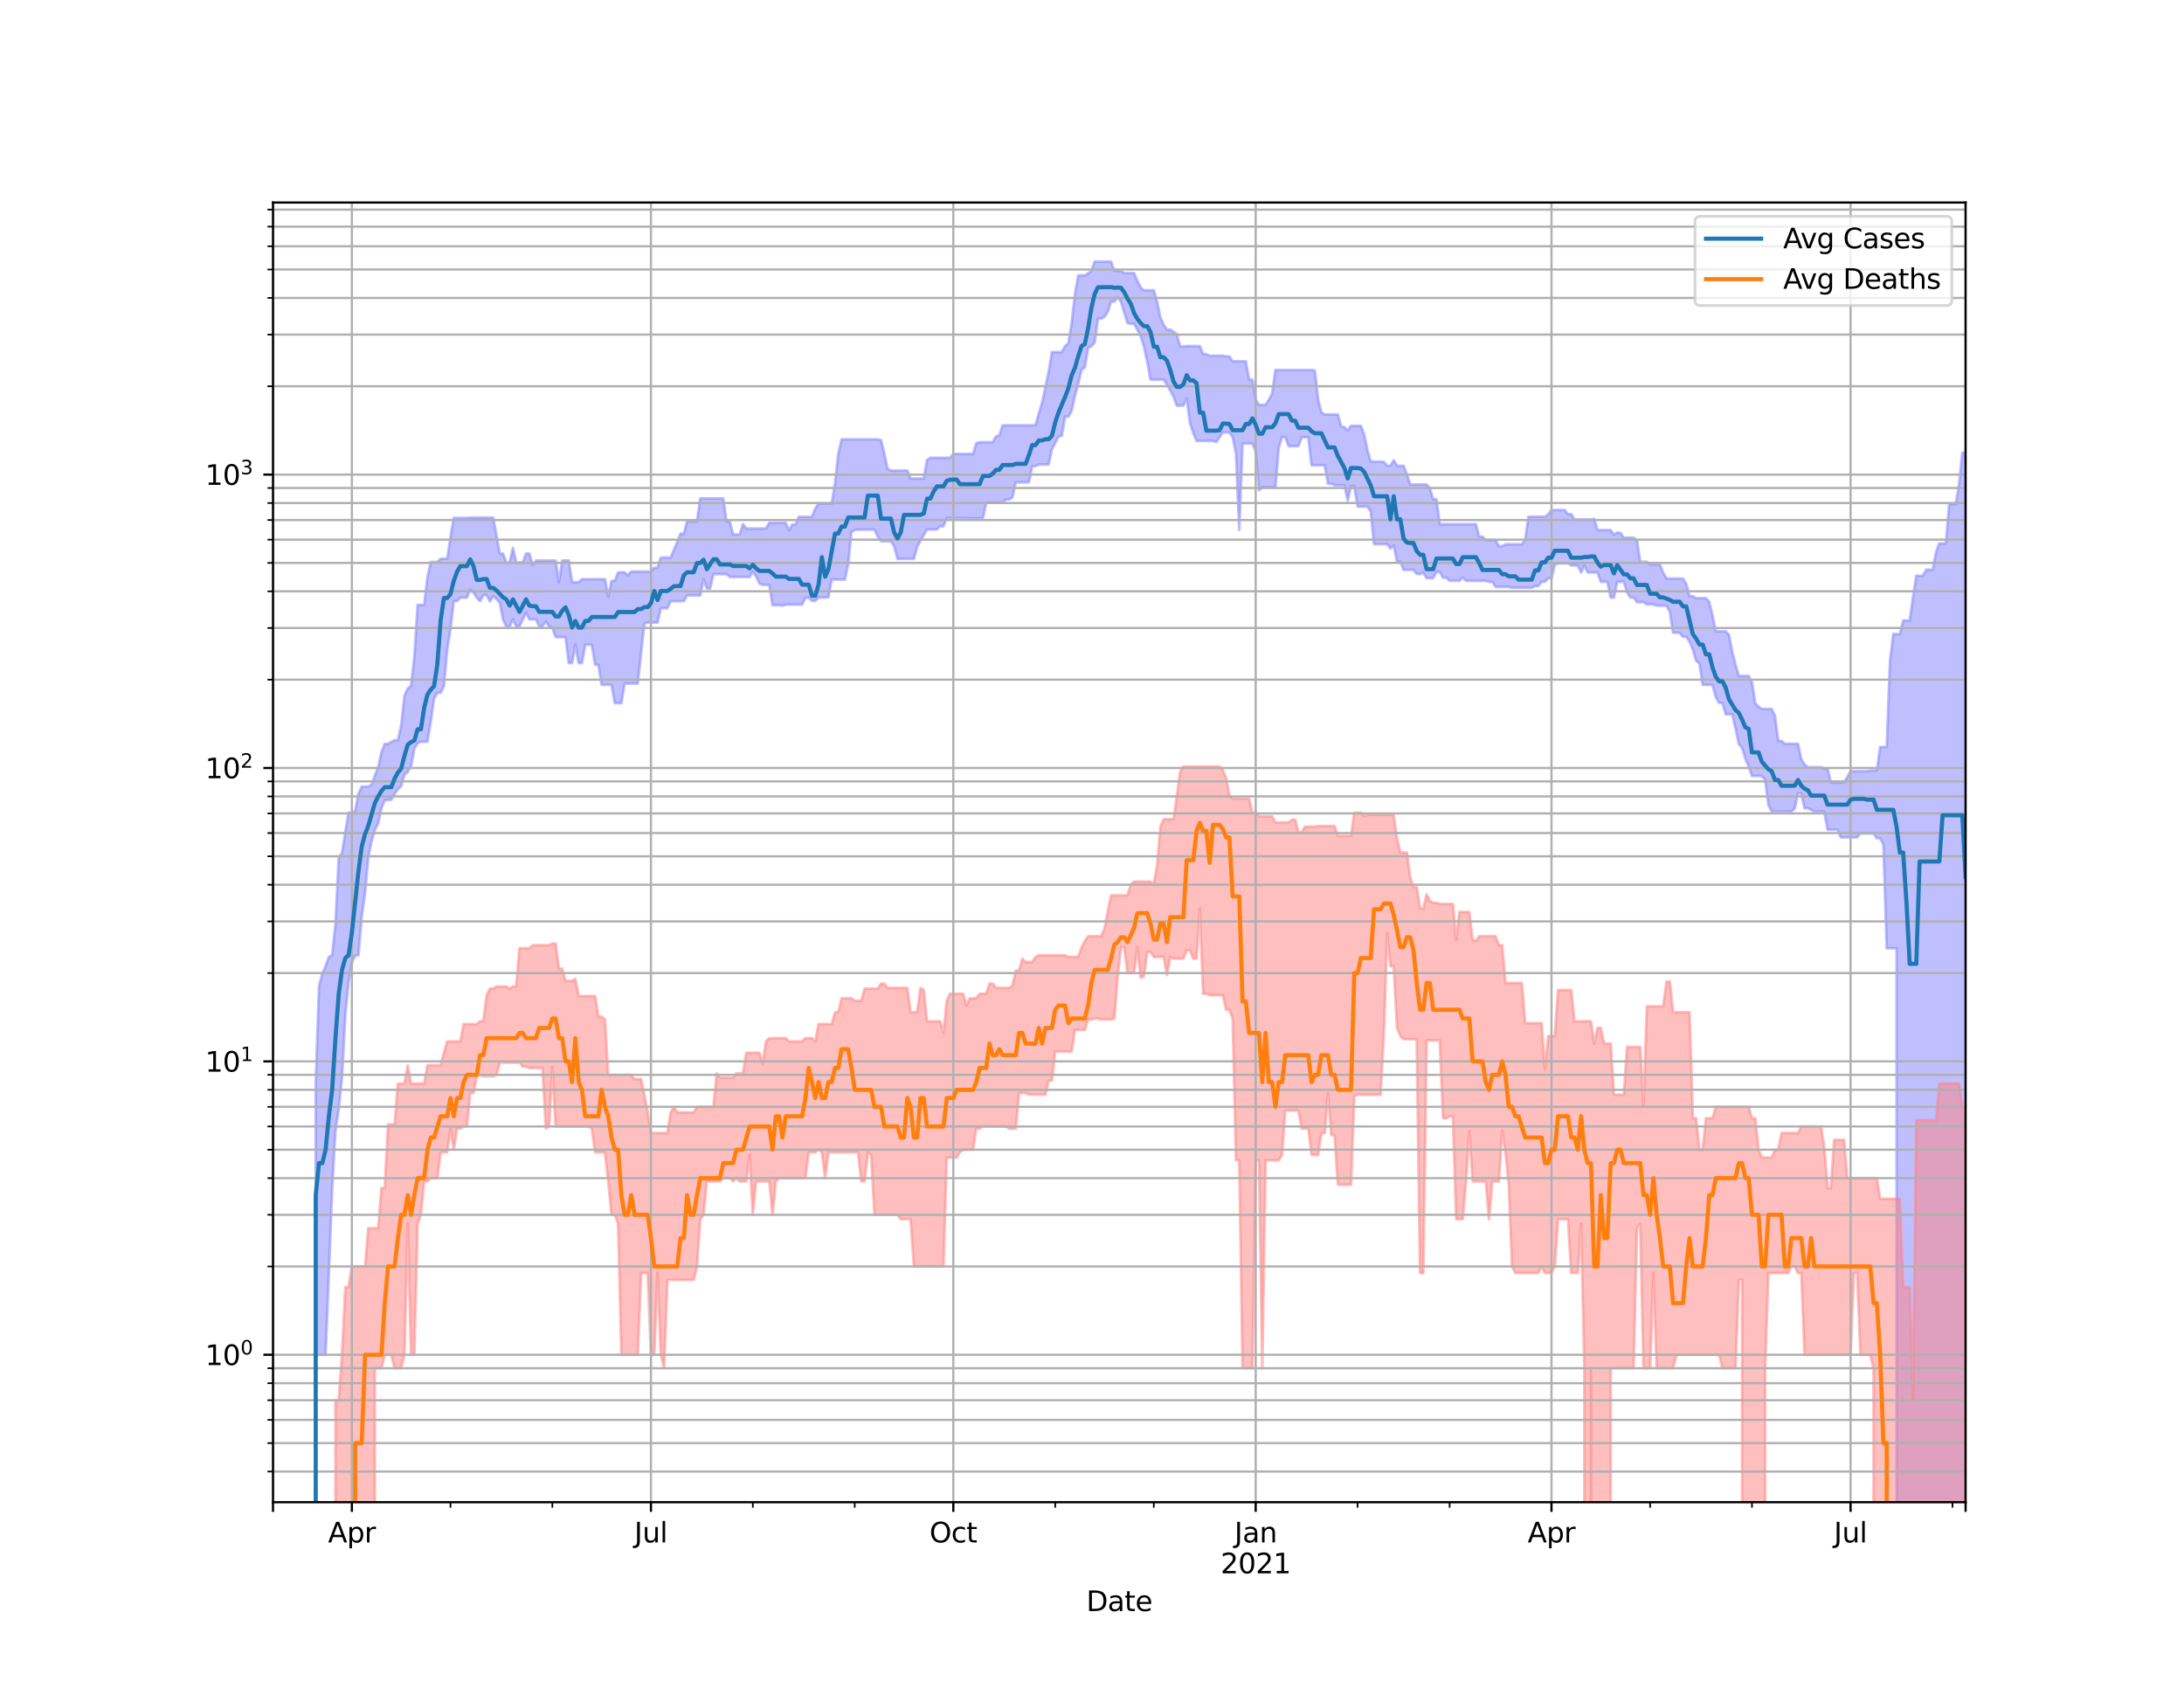 <?xml version="1.0" encoding="utf-8" standalone="no"?>
<!DOCTYPE svg PUBLIC "-//W3C//DTD SVG 1.1//EN"
  "http://www.w3.org/Graphics/SVG/1.1/DTD/svg11.dtd">
<svg height="612pt" version="1.1" viewBox="0 0 792 612" width="792pt" xmlns="http://www.w3.org/2000/svg" xmlns:xlink="http://www.w3.org/1999/xlink">
 <defs>
  <style type="text/css">*{stroke-linecap:butt;stroke-linejoin:round;}</style>
 </defs>
 <g id="figure_1">
  <g id="patch_1">
   <path d="M 0 612 
L 792 612 
L 792 0 
L 0 0 
z
" style="fill:#ffffff;"/>
  </g>
  <g id="axes_1">
   <g id="patch_2">
    <path d="M 99 544.68 
L 712.8 544.68 
L 712.8 73.44 
L 99 73.44 
z
" style="fill:#ffffff;"/>
   </g>
   <g id="PolyCollection_1">
    <path clip-path="url(#p68e2955192)" d="M 99 106876.424 
L 99 106876.424 
L 100.192 106876.424 
L 101.384 106876.424 
L 102.576 106876.424 
L 103.767 106876.424 
L 104.959 106876.424 
L 106.151 106876.424 
L 107.343 106876.424 
L 108.535 106876.424 
L 109.727 106876.424 
L 110.918 106876.424 
L 112.11 106876.424 
L 113.302 106876.424 
L 114.494 392.905 
L 115.686 357.436 
L 116.878 353.056 
L 118.07 350.351 
L 119.261 346.974 
L 120.453 346.367 
L 121.645 335.182 
L 122.837 310.954 
L 124.029 309.304 
L 125.221 301.682 
L 126.412 294.68 
L 127.604 294.68 
L 128.796 294.094 
L 129.988 287.803 
L 131.18 285.218 
L 132.372 285.218 
L 133.563 285.218 
L 134.755 284.528 
L 135.947 281.176 
L 137.139 278.234 
L 138.331 272.736 
L 139.523 269.734 
L 140.715 269.734 
L 141.906 269.013 
L 143.098 268.377 
L 144.29 268.377 
L 145.482 263.018 
L 146.674 252.319 
L 147.866 249.644 
L 149.057 248.712 
L 150.249 238.151 
L 151.441 219.359 
L 152.633 219.359 
L 153.825 219.359 
L 155.017 209.302 
L 156.209 203.755 
L 157.4 203.755 
L 158.592 203.755 
L 159.784 202.613 
L 160.976 202.613 
L 162.168 202.613 
L 163.36 194.841 
L 164.551 187.799 
L 165.743 187.799 
L 166.935 187.799 
L 168.127 187.799 
L 169.319 187.799 
L 170.511 187.702 
L 171.703 187.702 
L 172.894 187.702 
L 174.086 187.702 
L 175.278 187.702 
L 176.47 187.702 
L 177.662 187.702 
L 178.854 187.702 
L 180.045 194.151 
L 181.237 200.763 
L 182.429 200.763 
L 183.621 203.966 
L 184.813 203.966 
L 186.005 198.695 
L 187.197 203.966 
L 188.388 203.966 
L 189.58 203.966 
L 190.772 200.711 
L 191.964 200.711 
L 193.156 204.887 
L 194.348 203.253 
L 195.539 203.253 
L 196.731 203.253 
L 197.923 203.253 
L 199.115 203.253 
L 200.307 203.253 
L 201.499 203.253 
L 202.69 211.148 
L 203.882 203.253 
L 205.074 203.253 
L 206.266 203.253 
L 207.458 211.116 
L 208.65 211.116 
L 209.842 211.116 
L 211.033 210 
L 212.225 210 
L 213.417 210 
L 214.609 210 
L 215.801 210 
L 216.993 210 
L 218.184 210 
L 219.376 210 
L 220.568 216.385 
L 221.76 210.602 
L 222.952 210.602 
L 224.144 207.547 
L 225.336 207.547 
L 226.527 207.547 
L 227.719 208.604 
L 228.911 207.249 
L 230.103 207.249 
L 231.295 207.249 
L 232.487 207.249 
L 233.678 207.249 
L 234.87 207.249 
L 236.062 207.22 
L 237.254 205.866 
L 238.446 205.866 
L 239.638 202.177 
L 240.83 202.177 
L 242.021 202.177 
L 243.213 202.177 
L 244.405 199.291 
L 245.597 196.543 
L 246.789 193.522 
L 247.981 193.522 
L 249.172 189.036 
L 250.364 189.036 
L 251.556 189.036 
L 252.748 189.036 
L 253.94 180.738 
L 255.132 180.738 
L 256.323 180.738 
L 257.515 180.738 
L 258.707 180.738 
L 259.899 180.738 
L 261.091 180.738 
L 262.283 180.738 
L 263.475 189.096 
L 264.666 189.096 
L 265.858 193.809 
L 267.05 193.809 
L 268.242 193.809 
L 269.434 190.041 
L 270.626 191.643 
L 271.817 191.643 
L 273.009 191.643 
L 274.201 191.643 
L 275.393 191.643 
L 276.585 191.643 
L 277.777 191.643 
L 278.969 189.553 
L 280.16 189.553 
L 281.352 189.553 
L 282.544 189.553 
L 283.736 189.553 
L 284.928 189.553 
L 286.12 192.282 
L 287.311 190.177 
L 288.503 190.177 
L 289.695 187.411 
L 290.887 187.411 
L 292.079 187.411 
L 293.271 187.411 
L 294.463 187.411 
L 295.654 184.359 
L 296.846 182.592 
L 298.038 182.592 
L 299.23 182.592 
L 300.422 182.592 
L 301.614 182.592 
L 302.805 175.244 
L 303.997 164.503 
L 305.189 159.315 
L 306.381 159.315 
L 307.573 159.315 
L 308.765 159.315 
L 309.957 159.315 
L 311.148 159.315 
L 312.34 159.315 
L 313.532 159.315 
L 314.724 159.315 
L 315.916 159.315 
L 317.108 159.315 
L 318.299 159.315 
L 319.491 159.61 
L 320.683 164.424 
L 321.875 169.948 
L 323.067 170.669 
L 324.259 170.669 
L 325.45 170.669 
L 326.642 170.669 
L 327.834 170.615 
L 329.026 170.615 
L 330.218 173.525 
L 331.41 173.525 
L 332.602 173.525 
L 333.793 173.525 
L 334.985 173.525 
L 336.177 166.773 
L 337.369 166.001 
L 338.561 165.989 
L 339.753 165.989 
L 340.944 165.989 
L 342.136 165.989 
L 343.328 165.989 
L 344.52 165.989 
L 345.712 164.593 
L 346.904 164.593 
L 348.096 164.593 
L 349.287 164.593 
L 350.479 164.593 
L 351.671 164.593 
L 352.863 164.593 
L 354.055 160.757 
L 355.247 160.336 
L 356.438 160.336 
L 357.63 160.336 
L 358.822 160.336 
L 360.014 160.336 
L 361.206 158.193 
L 362.398 157.876 
L 363.59 154.216 
L 364.781 154.216 
L 365.973 154.216 
L 367.165 154.216 
L 368.357 154.216 
L 369.549 154.216 
L 370.741 154.216 
L 371.932 154.216 
L 373.124 154.216 
L 374.316 154.216 
L 375.508 154.216 
L 376.7 150.019 
L 377.892 146.097 
L 379.083 140.502 
L 380.275 134.769 
L 381.467 127.666 
L 382.659 127.666 
L 383.851 127.666 
L 385.043 127.666 
L 386.235 125.502 
L 387.426 124.512 
L 388.618 117.228 
L 389.81 106.866 
L 391.002 99.872 
L 392.194 99.872 
L 393.386 99.872 
L 394.577 99.128 
L 395.769 98.24 
L 396.961 94.86 
L 398.153 94.86 
L 399.345 94.86 
L 400.537 94.86 
L 401.729 94.86 
L 402.92 94.86 
L 404.112 98.24 
L 405.304 98.24 
L 406.496 98.24 
L 407.688 99.023 
L 408.88 99.023 
L 410.071 99.023 
L 411.263 99.023 
L 412.455 101.867 
L 413.647 104.228 
L 414.839 105.258 
L 416.031 105.258 
L 417.223 105.258 
L 418.414 105.258 
L 419.606 109.453 
L 420.798 115.039 
L 421.99 117.795 
L 423.182 119.528 
L 424.374 119.528 
L 425.565 120.314 
L 426.757 121.158 
L 427.949 125.59 
L 429.141 125.59 
L 430.333 125.479 
L 431.525 125.479 
L 432.717 125.479 
L 433.908 125.479 
L 435.1 125.479 
L 436.292 128.318 
L 437.484 128.415 
L 438.676 128.996 
L 439.868 128.996 
L 441.059 128.996 
L 442.251 128.996 
L 443.443 128.996 
L 444.635 129.241 
L 445.827 129.241 
L 447.019 131.013 
L 448.21 131.013 
L 449.402 131.013 
L 450.594 131.013 
L 451.786 131.013 
L 452.978 137.659 
L 454.17 137.659 
L 455.362 144.93 
L 456.553 146.803 
L 457.745 146.803 
L 458.937 146.803 
L 460.129 144.93 
L 461.321 142.753 
L 462.513 134.169 
L 463.704 134.169 
L 464.896 134.169 
L 466.088 134.169 
L 467.28 134.169 
L 468.472 134.169 
L 469.664 134.169 
L 470.856 134.169 
L 472.047 134.169 
L 473.239 134.169 
L 474.431 134.169 
L 475.623 134.169 
L 476.815 134.383 
L 478.007 144.748 
L 479.198 149.534 
L 480.39 150.289 
L 481.582 150.289 
L 482.774 150.289 
L 483.966 150.289 
L 485.158 150.289 
L 486.35 154.629 
L 487.541 154.915 
L 488.733 156.008 
L 489.925 154.411 
L 491.117 154.411 
L 492.309 154.411 
L 493.501 154.411 
L 494.692 157.494 
L 495.884 163.192 
L 497.076 167.387 
L 498.268 167.387 
L 499.46 167.387 
L 500.652 167.387 
L 501.843 167.487 
L 503.035 168.906 
L 504.227 168.906 
L 505.419 166.876 
L 506.611 168.906 
L 507.803 168.906 
L 508.995 168.906 
L 510.186 171.936 
L 511.378 175.681 
L 512.57 175.681 
L 513.762 175.681 
L 514.954 175.681 
L 516.146 175.681 
L 517.337 175.681 
L 518.529 176.937 
L 519.721 181.057 
L 520.913 181.057 
L 522.105 190.068 
L 523.297 190.068 
L 524.489 190.068 
L 525.68 190.068 
L 526.872 190.068 
L 528.064 190.068 
L 529.256 190.068 
L 530.448 190.068 
L 531.64 190.068 
L 532.831 190.068 
L 534.023 190.068 
L 535.215 190.068 
L 536.407 194.585 
L 537.599 194.585 
L 538.791 195.843 
L 539.983 195.843 
L 541.174 195.843 
L 542.366 195.843 
L 543.558 198.075 
L 544.75 198.075 
L 545.942 197.343 
L 547.134 197.343 
L 548.325 197.343 
L 549.517 197.343 
L 550.709 197.343 
L 551.901 197.343 
L 553.093 195.596 
L 554.285 187.36 
L 555.477 187.36 
L 556.668 187.36 
L 557.86 187.36 
L 559.052 187.36 
L 560.244 187.36 
L 561.436 186.575 
L 562.628 184.917 
L 563.819 184.917 
L 565.011 184.917 
L 566.203 184.917 
L 567.395 184.917 
L 568.587 186.437 
L 569.779 186.437 
L 570.97 188.335 
L 572.162 188.335 
L 573.354 188.335 
L 574.546 188.335 
L 575.738 188.335 
L 576.93 188.335 
L 578.122 188.138 
L 579.313 192.196 
L 580.505 192.196 
L 581.697 192.196 
L 582.889 192.196 
L 584.081 192.196 
L 585.273 193.876 
L 586.464 193.105 
L 587.656 193.258 
L 588.848 194.978 
L 590.04 194.978 
L 591.232 194.978 
L 592.424 194.978 
L 593.616 195.827 
L 594.807 203.7 
L 595.999 203.7 
L 597.191 203.7 
L 598.383 204.718 
L 599.575 204.718 
L 600.767 204.718 
L 601.958 204.718 
L 603.15 207.696 
L 604.342 209.697 
L 605.534 209.791 
L 606.726 209.791 
L 607.918 209.791 
L 609.11 209.791 
L 610.301 209.791 
L 611.493 211.711 
L 612.685 216.192 
L 613.877 216.192 
L 615.069 216.894 
L 616.261 216.894 
L 617.452 216.894 
L 618.644 216.894 
L 619.836 218.304 
L 621.028 223.121 
L 622.22 228.923 
L 623.412 228.923 
L 624.603 228.923 
L 625.795 228.923 
L 626.987 230.124 
L 628.179 236.352 
L 629.371 241.039 
L 630.563 245.096 
L 631.755 245.096 
L 632.946 245.096 
L 634.138 245.096 
L 635.33 247.373 
L 636.522 254.993 
L 637.714 256.261 
L 638.906 257.068 
L 640.097 257.068 
L 641.289 257.068 
L 642.481 257.068 
L 643.673 259.577 
L 644.865 268.675 
L 646.057 268.675 
L 647.249 269.696 
L 648.44 269.696 
L 649.632 269.696 
L 650.824 269.696 
L 652.016 269.696 
L 653.208 275.252 
L 654.4 277.234 
L 655.591 278.188 
L 656.783 278.188 
L 657.975 278.188 
L 659.167 278.188 
L 660.359 278.188 
L 661.551 278.743 
L 662.743 278.743 
L 663.934 283.745 
L 665.126 283.745 
L 666.318 283.745 
L 667.51 283.745 
L 668.702 283.745 
L 669.894 281.768 
L 671.085 279.634 
L 672.277 279.634 
L 673.469 279.634 
L 674.661 279.634 
L 675.853 279.634 
L 677.045 279.634 
L 678.237 279.351 
L 679.428 279.351 
L 680.62 279.351 
L 681.812 270.856 
L 683.004 270.856 
L 684.196 270.856 
L 685.388 239.642 
L 686.579 229.898 
L 687.771 229.898 
L 688.963 229.898 
L 690.155 225.014 
L 691.347 225.014 
L 692.539 225.014 
L 693.73 216.481 
L 694.922 208.778 
L 696.114 208.778 
L 697.306 208.778 
L 698.498 206.562 
L 699.69 206.562 
L 700.882 206.562 
L 702.073 200.182 
L 703.265 197.056 
L 704.457 197.056 
L 705.649 197.056 
L 706.841 182.824 
L 708.033 182.824 
L 709.224 182.824 
L 710.416 175.641 
L 711.608 164.151 
L 712.8 164.151 
L 712.8 106876.424 
L 712.8 106876.424 
L 711.608 106876.424 
L 710.416 106876.424 
L 709.224 106876.424 
L 708.033 106876.424 
L 706.841 106876.424 
L 705.649 106876.424 
L 704.457 106876.424 
L 703.265 106876.424 
L 702.073 106876.424 
L 700.882 106876.424 
L 699.69 106876.424 
L 698.498 106876.424 
L 697.306 106876.424 
L 696.114 106876.424 
L 694.922 106876.424 
L 693.73 106876.424 
L 692.539 106876.424 
L 691.347 106876.424 
L 690.155 106876.424 
L 688.963 106876.424 
L 687.771 343.827 
L 686.579 343.827 
L 685.388 343.827 
L 684.196 343.827 
L 683.004 306.17 
L 681.812 303.952 
L 680.62 303.952 
L 679.428 302.22 
L 678.237 302.22 
L 677.045 302.22 
L 675.853 302.22 
L 674.661 302.22 
L 673.469 303.632 
L 672.277 303.632 
L 671.085 303.632 
L 669.894 303.632 
L 668.702 303.632 
L 667.51 303.632 
L 666.318 300.85 
L 665.126 300.85 
L 663.934 300.85 
L 662.743 300.85 
L 661.551 294.288 
L 660.359 294.288 
L 659.167 294.288 
L 657.975 294.288 
L 656.783 293.642 
L 655.591 293.068 
L 654.4 293.068 
L 653.208 287.633 
L 652.016 287.633 
L 650.824 293.068 
L 649.632 294.354 
L 648.44 294.288 
L 647.249 294.288 
L 646.057 294.288 
L 644.865 294.288 
L 643.673 294.288 
L 642.481 294.288 
L 641.289 291.879 
L 640.097 282.72 
L 638.906 281.372 
L 637.714 281.372 
L 636.522 281.372 
L 635.33 281.372 
L 634.138 277.822 
L 632.946 275.166 
L 631.755 271.211 
L 630.563 269.772 
L 629.371 264.156 
L 628.179 258.998 
L 626.987 258.998 
L 625.795 258.998 
L 624.603 254.882 
L 623.412 254.882 
L 622.22 252.794 
L 621.028 248.301 
L 619.836 248.301 
L 618.644 248.301 
L 617.452 248.301 
L 616.261 240.528 
L 615.069 239.602 
L 613.877 235.469 
L 612.685 232.659 
L 611.493 230.893 
L 610.301 230.893 
L 609.11 229.432 
L 607.918 229.432 
L 606.726 229.432 
L 605.534 221.855 
L 604.342 219.591 
L 603.15 219.591 
L 601.958 219.591 
L 600.767 219.591 
L 599.575 219.141 
L 598.383 219.141 
L 597.191 219.141 
L 595.999 218.342 
L 594.807 218.342 
L 593.616 218.342 
L 592.424 216.675 
L 591.232 216.675 
L 590.04 214.774 
L 588.848 210.955 
L 587.656 210.955 
L 586.464 210.955 
L 585.273 216.675 
L 584.081 216.675 
L 582.889 210.955 
L 581.697 210.955 
L 580.505 210.955 
L 579.313 207.567 
L 578.122 207.567 
L 576.93 207.567 
L 575.738 207.567 
L 574.546 205 
L 573.354 207.567 
L 572.162 205 
L 570.97 205 
L 569.779 205 
L 568.587 204.253 
L 567.395 204.253 
L 566.203 204.253 
L 565.011 204.253 
L 563.819 204.812 
L 562.628 209.707 
L 561.436 209.707 
L 560.244 210.923 
L 559.052 210.923 
L 557.86 212.491 
L 556.668 212.491 
L 555.477 213.105 
L 554.285 213.105 
L 553.093 213.105 
L 551.901 213.105 
L 550.709 213.105 
L 549.517 213.105 
L 548.325 213.105 
L 547.134 212.791 
L 545.942 212.791 
L 544.75 212.791 
L 543.558 212.791 
L 542.366 212.791 
L 541.174 211.019 
L 539.983 211.019 
L 538.791 210.592 
L 537.599 210.592 
L 536.407 210.592 
L 535.215 210.592 
L 534.023 210.592 
L 532.831 210.592 
L 531.64 210.592 
L 530.448 209.406 
L 529.256 210.592 
L 528.064 210.592 
L 526.872 210.592 
L 525.68 210.592 
L 524.489 209.457 
L 523.297 209.457 
L 522.105 207.368 
L 520.913 207.368 
L 519.721 209.613 
L 518.529 209.613 
L 517.337 209.613 
L 516.146 207.686 
L 514.954 208.128 
L 513.762 208.128 
L 512.57 206.63 
L 511.378 206.63 
L 510.186 206.63 
L 508.995 206.63 
L 507.803 203.599 
L 506.611 203.599 
L 505.419 197.744 
L 504.227 198.918 
L 503.035 197.295 
L 501.843 197.295 
L 500.652 197.295 
L 499.46 197.295 
L 498.268 197.295 
L 497.076 185.47 
L 495.884 183.689 
L 494.692 183.689 
L 493.501 183.689 
L 492.309 183.689 
L 491.117 176.249 
L 489.925 176.249 
L 488.733 181.497 
L 487.541 175.977 
L 486.35 175.977 
L 485.158 175.977 
L 483.966 175.977 
L 482.774 175.388 
L 481.582 175.388 
L 480.39 168.699 
L 479.198 168.699 
L 478.007 168.699 
L 476.815 168.699 
L 475.623 168.699 
L 474.431 158.543 
L 473.239 158.543 
L 472.047 158.543 
L 470.856 161.755 
L 469.664 161.755 
L 468.472 161.755 
L 467.28 161.755 
L 466.088 158.495 
L 464.896 158.495 
L 463.704 162.413 
L 462.513 176.666 
L 461.321 176.666 
L 460.129 176.666 
L 458.937 176.666 
L 457.745 176.666 
L 456.553 177.776 
L 455.362 163.59 
L 454.17 160.836 
L 452.978 160.836 
L 451.786 160.836 
L 450.594 160.836 
L 449.402 192.111 
L 448.21 164.381 
L 447.019 158.561 
L 445.827 156.785 
L 444.635 156.785 
L 443.443 156.785 
L 442.251 158.561 
L 441.059 160.3 
L 439.868 159.844 
L 438.676 159.844 
L 437.484 159.844 
L 436.292 159.844 
L 435.1 159.844 
L 433.908 159.844 
L 432.717 156.941 
L 431.525 153.414 
L 430.333 144.424 
L 429.141 147.057 
L 427.949 147.057 
L 426.757 147.057 
L 425.565 143.836 
L 424.374 141.581 
L 423.182 139.46 
L 421.99 137.626 
L 420.798 137.626 
L 419.606 137.626 
L 418.414 137.626 
L 417.223 137.626 
L 416.031 131.123 
L 414.839 125.722 
L 413.647 121.78 
L 412.455 119.589 
L 411.263 117.374 
L 410.071 117.374 
L 408.88 117.13 
L 407.688 113.315 
L 406.496 109.374 
L 405.304 107.71 
L 404.112 109.374 
L 402.92 109.374 
L 401.729 113.073 
L 400.537 114.822 
L 399.345 115.531 
L 398.153 115.555 
L 396.961 124.238 
L 395.769 125.496 
L 394.577 126.237 
L 393.386 133.221 
L 392.194 134.102 
L 391.002 139.117 
L 389.81 143.494 
L 388.618 148.981 
L 387.426 151.074 
L 386.235 151.074 
L 385.043 158.016 
L 383.851 158.31 
L 382.659 160.645 
L 381.467 162.884 
L 380.275 168.421 
L 379.083 168.421 
L 377.892 168.421 
L 376.7 168.421 
L 375.508 169.04 
L 374.316 169.074 
L 373.124 174.889 
L 371.932 174.889 
L 370.741 174.889 
L 369.549 174.889 
L 368.357 174.889 
L 367.165 180.366 
L 365.973 181.102 
L 364.781 181.102 
L 363.59 182.279 
L 362.398 182.279 
L 361.206 182.279 
L 360.014 182.279 
L 358.822 182.279 
L 357.63 182.279 
L 356.438 187.955 
L 355.247 187.955 
L 354.055 187.955 
L 352.863 187.955 
L 351.671 187.955 
L 350.479 187.825 
L 349.287 187.825 
L 348.096 187.825 
L 346.904 187.825 
L 345.712 187.825 
L 344.52 187.825 
L 343.328 187.825 
L 342.136 190.824 
L 340.944 190.824 
L 339.753 191.968 
L 338.561 191.968 
L 337.369 191.968 
L 336.177 191.968 
L 334.985 194.01 
L 333.793 196.145 
L 332.602 198.335 
L 331.41 202.64 
L 330.218 202.64 
L 329.026 202.64 
L 327.834 202.64 
L 326.642 202.64 
L 325.45 202.64 
L 324.259 198.018 
L 323.067 196.285 
L 321.875 196.285 
L 320.683 196.285 
L 319.491 196.285 
L 318.299 194.562 
L 317.108 192.025 
L 315.916 192.025 
L 314.724 192.025 
L 313.532 192.025 
L 312.34 192.025 
L 311.148 192.025 
L 309.957 192.189 
L 308.765 192.865 
L 307.573 204.615 
L 306.381 210.147 
L 305.189 210.147 
L 303.997 210.147 
L 302.805 210.147 
L 301.614 210.147 
L 300.422 216.542 
L 299.23 216.663 
L 298.038 216.663 
L 296.846 216.663 
L 295.654 217.904 
L 294.463 217.904 
L 293.271 216.663 
L 292.079 216.796 
L 290.887 219.205 
L 289.695 219.205 
L 288.503 219.205 
L 287.311 219.205 
L 286.12 219.205 
L 284.928 219.205 
L 283.736 219.604 
L 282.544 219.436 
L 281.352 219.436 
L 280.16 219.436 
L 278.969 212.061 
L 277.777 212.061 
L 276.585 212.061 
L 275.393 211.635 
L 274.201 208.993 
L 273.009 207.318 
L 271.817 209.188 
L 270.626 209.188 
L 269.434 209.188 
L 268.242 209.188 
L 267.05 209.188 
L 265.858 209.188 
L 264.666 209.188 
L 263.475 208.178 
L 262.283 208.178 
L 261.091 208.178 
L 259.899 208.178 
L 258.707 208.178 
L 257.515 213.409 
L 256.323 213.409 
L 255.132 210.074 
L 253.94 215.905 
L 252.748 215.905 
L 251.556 215.905 
L 250.364 215.905 
L 249.172 215.905 
L 247.981 217.991 
L 246.789 217.991 
L 245.597 217.991 
L 244.405 217.991 
L 243.213 217.991 
L 242.021 220.544 
L 240.83 220.544 
L 239.638 220.544 
L 238.446 225.731 
L 237.254 225.731 
L 236.062 225.731 
L 234.87 225.731 
L 233.678 226.102 
L 232.487 236.613 
L 231.295 247.847 
L 230.103 247.847 
L 228.911 247.847 
L 227.719 247.847 
L 226.527 247.847 
L 225.336 254.965 
L 224.144 254.965 
L 222.952 254.965 
L 221.76 248.277 
L 220.568 248.277 
L 219.376 248.277 
L 218.184 248.277 
L 216.993 241.059 
L 215.801 241.059 
L 214.609 233.77 
L 213.417 233.77 
L 212.225 233.77 
L 211.033 240.426 
L 209.842 240.426 
L 208.65 233.77 
L 207.458 240.426 
L 206.266 240.426 
L 205.074 231.009 
L 203.882 231.009 
L 202.69 231.009 
L 201.499 231.009 
L 200.307 227.66 
L 199.115 227.124 
L 197.923 225.349 
L 196.731 227.124 
L 195.539 227.124 
L 194.348 224.565 
L 193.156 224.565 
L 191.964 224.565 
L 190.772 222.155 
L 189.58 224.565 
L 188.388 227.124 
L 187.197 227.124 
L 186.005 224.565 
L 184.813 227.261 
L 183.621 227.261 
L 182.429 224.724 
L 181.237 218.531 
L 180.045 217.187 
L 178.854 216.168 
L 177.662 218.079 
L 176.47 215.774 
L 175.278 215.774 
L 174.086 217.966 
L 172.894 216.699 
L 171.703 214.844 
L 170.511 213.806 
L 169.319 216.699 
L 168.127 216.699 
L 166.935 216.699 
L 165.743 217.966 
L 164.551 217.966 
L 163.36 228.046 
L 162.168 235.56 
L 160.976 248.809 
L 159.784 251.205 
L 158.592 251.205 
L 157.4 253.381 
L 156.209 261.713 
L 155.017 268.9 
L 153.825 268.937 
L 152.633 268.937 
L 151.441 269.429 
L 150.249 271.448 
L 149.057 277.777 
L 147.866 279.919 
L 146.674 280.786 
L 145.482 285.005 
L 144.29 286.137 
L 143.098 287.859 
L 141.906 290.003 
L 140.715 290.003 
L 139.523 290.182 
L 138.331 292.942 
L 137.139 298.581 
L 135.947 300.925 
L 134.755 304.925 
L 133.563 310.768 
L 132.372 323.905 
L 131.18 332.427 
L 129.988 346.367 
L 128.796 346.569 
L 127.604 349.055 
L 126.412 356.177 
L 125.221 368.002 
L 124.029 390.756 
L 122.837 401.994 
L 121.645 410.017 
L 120.453 430.787 
L 119.261 461.58 
L 118.07 491.235 
L 116.878 491.235 
L 115.686 491.235 
L 114.494 491.235 
L 113.302 106876.424 
L 112.11 106876.424 
L 110.918 106876.424 
L 109.727 106876.424 
L 108.535 106876.424 
L 107.343 106876.424 
L 106.151 106876.424 
L 104.959 106876.424 
L 103.767 106876.424 
L 102.576 106876.424 
L 101.384 106876.424 
L 100.192 106876.424 
L 99 106876.424 
z
" style="fill:#8080ff;fill-opacity:0.5;stroke:#8080ff;stroke-opacity:0.5;"/>
   </g>
   <g id="PolyCollection_2">
    <path clip-path="url(#p68e2955192)" d="M 99 106876.424 
L 99 106876.424 
L 100.192 106876.424 
L 101.384 106876.424 
L 102.576 106876.424 
L 103.767 106876.424 
L 104.959 106876.424 
L 106.151 106876.424 
L 107.343 106876.424 
L 108.535 106876.424 
L 109.727 106876.424 
L 110.918 106876.424 
L 112.11 106876.424 
L 113.302 106876.424 
L 114.494 106876.424 
L 115.686 106876.424 
L 116.878 106876.424 
L 118.07 106876.424 
L 119.261 106876.424 
L 120.453 106876.424 
L 121.645 507.714 
L 122.837 507.714 
L 124.029 491.235 
L 125.221 466.719 
L 126.412 466.719 
L 127.604 459.21 
L 128.796 459.21 
L 129.988 459.21 
L 131.18 459.21 
L 132.372 459.21 
L 133.563 445.344 
L 134.755 445.344 
L 135.947 445.344 
L 137.139 445.344 
L 138.331 430.787 
L 139.523 430.787 
L 140.715 407.687 
L 141.906 407.687 
L 143.098 407.687 
L 144.29 392.905 
L 145.482 392.905 
L 146.674 392.905 
L 147.866 386.257 
L 149.057 392.905 
L 150.249 392.905 
L 151.441 392.905 
L 152.633 392.905 
L 153.825 392.905 
L 155.017 386.257 
L 156.209 386.257 
L 157.4 386.257 
L 158.592 386.257 
L 159.784 386.257 
L 160.976 381.724 
L 162.168 377.596 
L 163.36 377.596 
L 164.551 377.596 
L 165.743 377.596 
L 166.935 377.596 
L 168.127 371.328 
L 169.319 371.328 
L 170.511 371.328 
L 171.703 371.328 
L 172.894 371.328 
L 174.086 370.305 
L 175.278 370.305 
L 176.47 360.88 
L 177.662 358.469 
L 178.854 358.469 
L 180.045 357.692 
L 181.237 357.692 
L 182.429 357.692 
L 183.621 357.692 
L 184.813 358.469 
L 186.005 357.692 
L 187.197 357.692 
L 188.388 343.827 
L 189.58 343.827 
L 190.772 343.827 
L 191.964 343.827 
L 193.156 342.7 
L 194.348 342.7 
L 195.539 342.7 
L 196.731 342.7 
L 197.923 342.7 
L 199.115 342.7 
L 200.307 342.147 
L 201.499 342.147 
L 202.69 351.235 
L 203.882 351.235 
L 205.074 355.683 
L 206.266 355.683 
L 207.458 355.683 
L 208.65 354.952 
L 209.842 361.156 
L 211.033 361.156 
L 212.225 361.156 
L 213.417 361.156 
L 214.609 361.156 
L 215.801 361.156 
L 216.993 368.648 
L 218.184 368.648 
L 219.376 369.635 
L 220.568 389.718 
L 221.76 389.718 
L 222.952 389.718 
L 224.144 389.718 
L 225.336 389.718 
L 226.527 389.718 
L 227.719 389.718 
L 228.911 389.718 
L 230.103 391.284 
L 231.295 391.284 
L 232.487 391.284 
L 233.678 396.925 
L 234.87 403.353 
L 236.062 410.821 
L 237.254 410.821 
L 238.446 410.821 
L 239.638 410.821 
L 240.83 410.821 
L 242.021 410.821 
L 243.213 403.353 
L 244.405 401.329 
L 245.597 403.353 
L 246.789 403.353 
L 247.981 403.353 
L 249.172 403.353 
L 250.364 403.353 
L 251.556 403.353 
L 252.748 401.329 
L 253.94 401.329 
L 255.132 401.329 
L 256.323 401.329 
L 257.515 401.329 
L 258.707 401.329 
L 259.899 389.207 
L 261.091 390.756 
L 262.283 390.756 
L 263.475 390.756 
L 264.666 390.756 
L 265.858 390.756 
L 267.05 389.207 
L 268.242 389.207 
L 269.434 389.207 
L 270.626 381.724 
L 271.817 381.724 
L 273.009 381.724 
L 274.201 381.724 
L 275.393 381.724 
L 276.585 385.783 
L 277.777 377.596 
L 278.969 376.426 
L 280.16 376.426 
L 281.352 376.426 
L 282.544 376.426 
L 283.736 376.426 
L 284.928 376.426 
L 286.12 377.596 
L 287.311 377.596 
L 288.503 377.596 
L 289.695 377.596 
L 290.887 377.596 
L 292.079 376.426 
L 293.271 376.426 
L 294.463 376.426 
L 295.654 377.596 
L 296.846 371.328 
L 298.038 371.328 
L 299.23 371.328 
L 300.422 371.328 
L 301.614 371.328 
L 302.805 367.05 
L 303.997 367.05 
L 305.189 361.993 
L 306.381 361.993 
L 307.573 361.993 
L 308.765 361.993 
L 309.957 362.846 
L 311.148 362.846 
L 312.34 362.846 
L 313.532 358.469 
L 314.724 358.469 
L 315.916 358.469 
L 317.108 358.469 
L 318.299 358.469 
L 319.491 356.677 
L 320.683 356.677 
L 321.875 358.209 
L 323.067 358.209 
L 324.259 358.209 
L 325.45 358.209 
L 326.642 358.209 
L 327.834 358.209 
L 329.026 358.209 
L 330.218 367.05 
L 331.41 367.05 
L 332.602 367.05 
L 333.793 358.209 
L 334.985 358.994 
L 336.177 370.305 
L 337.369 370.305 
L 338.561 370.305 
L 339.753 370.305 
L 340.944 370.305 
L 342.136 374.54 
L 343.328 362.846 
L 344.52 360.333 
L 345.712 360.333 
L 346.904 360.333 
L 348.096 360.333 
L 349.287 360.333 
L 350.479 364.601 
L 351.671 361.993 
L 352.863 361.993 
L 354.055 361.993 
L 355.247 360.333 
L 356.438 360.333 
L 357.63 360.333 
L 358.822 356.677 
L 360.014 356.677 
L 361.206 358.209 
L 362.398 358.209 
L 363.59 358.209 
L 364.781 358.209 
L 365.973 358.209 
L 367.165 357.436 
L 368.357 351.91 
L 369.549 351.91 
L 370.741 347.588 
L 371.932 348.843 
L 373.124 348.843 
L 374.316 348.843 
L 375.508 346.974 
L 376.7 346.367 
L 377.892 346.367 
L 379.083 346.367 
L 380.275 346.367 
L 381.467 346.367 
L 382.659 346.367 
L 383.851 346.367 
L 385.043 346.367 
L 386.235 346.367 
L 387.426 346.974 
L 388.618 346.974 
L 389.81 346.974 
L 391.002 346.974 
L 392.194 343.637 
L 393.386 341.239 
L 394.577 339.475 
L 395.769 339.475 
L 396.961 339.475 
L 398.153 339.475 
L 399.345 339.475 
L 400.537 336.623 
L 401.729 330.393 
L 402.92 324.652 
L 404.112 324.652 
L 405.304 324.652 
L 406.496 324.652 
L 407.688 324.652 
L 408.88 324.652 
L 410.071 320.684 
L 411.263 319.659 
L 412.455 319.659 
L 413.647 319.659 
L 414.839 319.659 
L 416.031 319.659 
L 417.223 319.659 
L 418.414 320.684 
L 419.606 313.743 
L 420.798 299.812 
L 421.99 297.037 
L 423.182 297.037 
L 424.374 297.037 
L 425.565 297.037 
L 426.757 288.659 
L 427.949 279.919 
L 429.141 277.959 
L 430.333 277.959 
L 431.525 277.959 
L 432.717 277.959 
L 433.908 277.959 
L 435.1 277.959 
L 436.292 277.959 
L 437.484 277.959 
L 438.676 277.959 
L 439.868 277.959 
L 441.059 277.959 
L 442.251 277.959 
L 443.443 279.21 
L 444.635 282.067 
L 445.827 288.486 
L 447.019 289.531 
L 448.21 289.531 
L 449.402 289.531 
L 450.594 289.531 
L 451.786 289.531 
L 452.978 289.531 
L 454.17 294.68 
L 455.362 294.68 
L 456.553 296.012 
L 457.745 296.012 
L 458.937 296.012 
L 460.129 296.012 
L 461.321 296.012 
L 462.513 298.226 
L 463.704 298.226 
L 464.896 298.226 
L 466.088 298.226 
L 467.28 298.226 
L 468.472 297.244 
L 469.664 297.244 
L 470.856 301.759 
L 472.047 301.759 
L 473.239 299.738 
L 474.431 299.738 
L 475.623 299.738 
L 476.815 299.738 
L 478.007 299.519 
L 479.198 299.519 
L 480.39 299.519 
L 481.582 299.519 
L 482.774 299.519 
L 483.966 299.519 
L 485.158 303.078 
L 486.35 303.078 
L 487.541 303.078 
L 488.733 303.078 
L 489.925 303.078 
L 491.117 294.68 
L 492.309 294.68 
L 493.501 294.68 
L 494.692 295.877 
L 495.884 295.475 
L 497.076 295.475 
L 498.268 295.475 
L 499.46 295.475 
L 500.652 295.475 
L 501.843 295.475 
L 503.035 295.475 
L 504.227 295.475 
L 505.419 295.475 
L 506.611 304.113 
L 507.803 309.124 
L 508.995 309.124 
L 510.186 309.124 
L 511.378 318.107 
L 512.57 321.733 
L 513.762 321.733 
L 514.954 329.408 
L 516.146 329.408 
L 517.337 324.277 
L 518.529 326.575 
L 519.721 327.367 
L 520.913 327.367 
L 522.105 327.768 
L 523.297 327.768 
L 524.489 327.768 
L 525.68 327.768 
L 526.872 327.768 
L 528.064 340.703 
L 529.256 330.678 
L 530.448 330.678 
L 531.64 330.678 
L 532.831 330.678 
L 534.023 340.703 
L 535.215 341.239 
L 536.407 339.475 
L 537.599 339.475 
L 538.791 339.475 
L 539.983 339.475 
L 541.174 339.475 
L 542.366 339.475 
L 543.558 342.7 
L 544.75 342.7 
L 545.942 356.427 
L 547.134 356.427 
L 548.325 356.427 
L 549.517 356.427 
L 550.709 356.427 
L 551.901 356.427 
L 553.093 370.984 
L 554.285 370.984 
L 555.477 370.984 
L 556.668 370.984 
L 557.86 370.984 
L 559.052 370.984 
L 560.244 387.708 
L 561.436 375.662 
L 562.628 375.662 
L 563.819 375.662 
L 565.011 358.994 
L 566.203 358.994 
L 567.395 358.994 
L 568.587 358.994 
L 569.779 358.994 
L 570.97 370.305 
L 572.162 370.305 
L 573.354 370.305 
L 574.546 370.305 
L 575.738 370.305 
L 576.93 370.305 
L 578.122 378.392 
L 579.313 372.728 
L 580.505 372.728 
L 581.697 378.392 
L 582.889 378.392 
L 584.081 378.392 
L 585.273 396.925 
L 586.464 396.925 
L 587.656 396.925 
L 588.848 396.925 
L 590.04 379.614 
L 591.232 379.614 
L 592.424 379.614 
L 593.616 379.614 
L 594.807 379.614 
L 595.999 401.329 
L 597.191 364.9 
L 598.383 364.9 
L 599.575 364.9 
L 600.767 364.9 
L 601.958 364.9 
L 603.15 364.9 
L 604.342 355.93 
L 605.534 355.93 
L 606.726 367.05 
L 607.918 367.05 
L 609.11 367.05 
L 610.301 367.05 
L 611.493 367.05 
L 612.685 367.05 
L 613.877 405.469 
L 615.069 405.469 
L 616.261 416.875 
L 617.452 416.875 
L 618.644 405.469 
L 619.836 405.469 
L 621.028 405.469 
L 622.22 401.329 
L 623.412 401.329 
L 624.603 401.329 
L 625.795 401.329 
L 626.987 401.329 
L 628.179 401.329 
L 629.371 401.329 
L 630.563 401.329 
L 631.755 401.329 
L 632.946 401.329 
L 634.138 401.329 
L 635.33 405.469 
L 636.522 405.469 
L 637.714 416.875 
L 638.906 419.734 
L 640.097 419.734 
L 641.289 419.734 
L 642.481 419.734 
L 643.673 416.875 
L 644.865 416.875 
L 646.057 410.821 
L 647.249 410.821 
L 648.44 410.821 
L 649.632 410.821 
L 650.824 410.821 
L 652.016 410.821 
L 653.208 408.451 
L 654.4 408.451 
L 655.591 408.451 
L 656.783 408.451 
L 657.975 408.451 
L 659.167 408.451 
L 660.359 408.451 
L 661.551 415.96 
L 662.743 430.787 
L 663.934 430.787 
L 665.126 413.319 
L 666.318 413.319 
L 667.51 413.319 
L 668.702 413.319 
L 669.894 427.185 
L 671.085 427.185 
L 672.277 427.185 
L 673.469 427.185 
L 674.661 427.185 
L 675.853 427.185 
L 677.045 427.185 
L 678.237 427.185 
L 679.428 427.185 
L 680.62 427.185 
L 681.812 434.693 
L 683.004 434.693 
L 684.196 434.693 
L 685.388 434.693 
L 686.579 434.693 
L 687.771 434.693 
L 688.963 434.693 
L 690.155 466.719 
L 691.347 466.719 
L 692.539 466.719 
L 693.73 507.714 
L 694.922 406.197 
L 696.114 406.197 
L 697.306 406.197 
L 698.498 406.197 
L 699.69 406.197 
L 700.882 406.197 
L 702.073 406.197 
L 703.265 392.905 
L 704.457 392.905 
L 705.649 392.905 
L 706.841 392.905 
L 708.033 392.905 
L 709.224 392.905 
L 710.416 392.905 
L 711.608 401.329 
L 712.8 401.329 
L 712.8 106876.424 
L 712.8 106876.424 
L 711.608 106876.424 
L 710.416 106876.424 
L 709.224 106876.424 
L 708.033 106876.424 
L 706.841 106876.424 
L 705.649 106876.424 
L 704.457 106876.424 
L 703.265 106876.424 
L 702.073 106876.424 
L 700.882 106876.424 
L 699.69 106876.424 
L 698.498 106876.424 
L 697.306 106876.424 
L 696.114 106876.424 
L 694.922 106876.424 
L 693.73 106876.424 
L 692.539 106876.424 
L 691.347 106876.424 
L 690.155 106876.424 
L 688.963 106876.424 
L 687.771 106876.424 
L 686.579 106876.424 
L 685.388 106876.424 
L 684.196 106876.424 
L 683.004 106876.424 
L 681.812 106876.424 
L 680.62 106876.424 
L 679.428 496.103 
L 678.237 491.235 
L 677.045 491.235 
L 675.853 491.235 
L 674.661 491.235 
L 673.469 461.58 
L 672.277 461.58 
L 671.085 491.235 
L 669.894 491.235 
L 668.702 491.235 
L 667.51 491.235 
L 666.318 491.235 
L 665.126 491.235 
L 663.934 491.235 
L 662.743 491.235 
L 661.551 491.235 
L 660.359 491.235 
L 659.167 491.235 
L 657.975 491.235 
L 656.783 491.235 
L 655.591 491.235 
L 654.4 491.235 
L 653.208 461.58 
L 652.016 461.58 
L 650.824 459.21 
L 649.632 459.21 
L 648.44 461.58 
L 647.249 461.58 
L 646.057 461.58 
L 644.865 461.58 
L 643.673 461.58 
L 642.481 461.58 
L 641.289 461.58 
L 640.097 496.103 
L 638.906 106876.424 
L 637.714 106876.424 
L 636.522 106876.424 
L 635.33 106876.424 
L 634.138 106876.424 
L 632.946 106876.424 
L 631.755 464.078 
L 630.563 464.078 
L 629.371 496.103 
L 628.179 496.103 
L 626.987 496.103 
L 625.795 496.103 
L 624.603 496.103 
L 623.412 491.235 
L 622.22 491.235 
L 621.028 491.235 
L 619.836 491.235 
L 618.644 491.235 
L 617.452 491.235 
L 616.261 491.235 
L 615.069 491.235 
L 613.877 491.235 
L 612.685 491.235 
L 611.493 491.235 
L 610.301 491.235 
L 609.11 491.235 
L 607.918 491.235 
L 606.726 496.103 
L 605.534 496.103 
L 604.342 496.103 
L 603.15 496.103 
L 601.958 496.103 
L 600.767 496.103 
L 599.575 461.58 
L 598.383 496.103 
L 597.191 496.103 
L 595.999 496.103 
L 594.807 443.664 
L 593.616 445.344 
L 592.424 496.103 
L 591.232 496.103 
L 590.04 496.103 
L 588.848 496.103 
L 587.656 496.103 
L 586.464 496.103 
L 585.273 496.103 
L 584.081 496.103 
L 582.889 106876.424 
L 581.697 106876.424 
L 580.505 106876.424 
L 579.313 106876.424 
L 578.122 106876.424 
L 576.93 496.103 
L 575.738 106876.424 
L 574.546 496.103 
L 573.354 443.664 
L 572.162 461.58 
L 570.97 461.58 
L 569.779 461.58 
L 568.587 442.043 
L 567.395 442.043 
L 566.203 442.043 
L 565.011 442.043 
L 563.819 459.21 
L 562.628 461.58 
L 561.436 461.58 
L 560.244 461.58 
L 559.052 459.21 
L 557.86 461.58 
L 556.668 461.58 
L 555.477 461.58 
L 554.285 461.58 
L 553.093 461.58 
L 551.901 461.58 
L 550.709 461.58 
L 549.517 461.58 
L 548.325 459.21 
L 547.134 429.554 
L 545.942 417.808 
L 544.75 410.017 
L 543.558 428.354 
L 542.366 428.354 
L 541.174 428.354 
L 539.983 442.043 
L 538.791 428.354 
L 537.599 428.354 
L 536.407 428.354 
L 535.215 428.354 
L 534.023 428.354 
L 532.831 410.017 
L 531.64 428.354 
L 530.448 442.043 
L 529.256 442.043 
L 528.064 442.043 
L 526.872 404.753 
L 525.68 404.753 
L 524.489 405.469 
L 523.297 405.469 
L 522.105 377.202 
L 520.913 377.202 
L 519.721 377.202 
L 518.529 377.202 
L 517.337 377.202 
L 516.146 461.58 
L 514.954 461.58 
L 513.762 376.813 
L 512.57 376.813 
L 511.378 376.813 
L 510.186 376.813 
L 508.995 376.813 
L 507.803 375.662 
L 506.611 372.728 
L 505.419 350.351 
L 504.227 350.351 
L 503.035 338.28 
L 501.843 374.54 
L 500.652 396.925 
L 499.46 396.925 
L 498.268 396.925 
L 497.076 396.925 
L 495.884 396.925 
L 494.692 396.925 
L 493.501 396.925 
L 492.309 396.925 
L 491.117 397.529 
L 489.925 429.554 
L 488.733 429.554 
L 487.541 429.554 
L 486.35 429.554 
L 485.158 429.554 
L 483.966 411.639 
L 482.774 411.639 
L 481.582 396.329 
L 480.39 410.821 
L 479.198 410.821 
L 478.007 418.761 
L 476.815 418.761 
L 475.623 418.761 
L 474.431 409.228 
L 473.239 409.228 
L 472.047 409.228 
L 470.856 402.668 
L 469.664 402.668 
L 468.472 402.668 
L 467.28 402.668 
L 466.088 402.668 
L 464.896 418.761 
L 463.704 420.727 
L 462.513 420.727 
L 461.321 420.727 
L 460.129 420.727 
L 458.937 420.727 
L 457.745 496.103 
L 456.553 420.727 
L 455.362 420.727 
L 454.17 496.103 
L 452.978 496.103 
L 451.786 496.103 
L 450.594 496.103 
L 449.402 420.727 
L 448.21 420.727 
L 447.019 369.304 
L 445.827 366.116 
L 444.635 366.116 
L 443.443 360.88 
L 442.251 360.88 
L 441.059 360.88 
L 439.868 360.88 
L 438.676 360.88 
L 437.484 360.333 
L 436.292 360.333 
L 435.1 329.408 
L 433.908 347.588 
L 432.717 347.588 
L 431.525 344.594 
L 430.333 344.594 
L 429.141 347.588 
L 427.949 347.588 
L 426.757 347.588 
L 425.565 347.588 
L 424.374 346.974 
L 423.182 353.523 
L 421.99 346.974 
L 420.798 346.974 
L 419.606 346.974 
L 418.414 346.974 
L 417.223 345.177 
L 416.031 345.177 
L 414.839 353.994 
L 413.647 354.471 
L 412.455 343.448 
L 411.263 352.825 
L 410.071 352.825 
L 408.88 352.825 
L 407.688 343.448 
L 406.496 343.448 
L 405.304 354.232 
L 404.112 369.304 
L 402.92 369.635 
L 401.729 369.635 
L 400.537 369.635 
L 399.345 369.635 
L 398.153 369.304 
L 396.961 369.304 
L 395.769 369.635 
L 394.577 369.635 
L 393.386 373.444 
L 392.194 373.444 
L 391.002 373.444 
L 389.81 373.444 
L 388.618 381.294 
L 387.426 381.294 
L 386.235 381.294 
L 385.043 381.294 
L 383.851 381.294 
L 382.659 381.294 
L 381.467 391.818 
L 380.275 391.818 
L 379.083 396.925 
L 377.892 396.925 
L 376.7 396.925 
L 375.508 396.925 
L 374.316 396.925 
L 373.124 396.925 
L 371.932 396.329 
L 370.741 396.329 
L 369.549 396.329 
L 368.357 409.228 
L 367.165 409.228 
L 365.973 409.228 
L 364.781 408.451 
L 363.59 408.451 
L 362.398 408.451 
L 361.206 408.451 
L 360.014 408.451 
L 358.822 408.451 
L 357.63 408.451 
L 356.438 408.451 
L 355.247 409.228 
L 354.055 409.228 
L 352.863 416.875 
L 351.671 416.875 
L 350.479 416.875 
L 349.287 416.875 
L 348.096 417.808 
L 346.904 419.734 
L 345.712 419.734 
L 344.52 419.734 
L 343.328 419.734 
L 342.136 459.21 
L 340.944 459.21 
L 339.753 459.21 
L 338.561 459.21 
L 337.369 459.21 
L 336.177 459.21 
L 334.985 459.21 
L 333.793 459.21 
L 332.602 459.21 
L 331.41 459.21 
L 330.218 442.043 
L 329.026 442.043 
L 327.834 442.043 
L 326.642 442.043 
L 325.45 440.476 
L 324.259 440.476 
L 323.067 440.476 
L 321.875 440.476 
L 320.683 440.476 
L 319.491 440.476 
L 318.299 440.476 
L 317.108 440.476 
L 315.916 418.761 
L 314.724 417.808 
L 313.532 428.354 
L 312.34 428.354 
L 311.148 417.808 
L 309.957 417.808 
L 308.765 417.808 
L 307.573 417.808 
L 306.381 417.808 
L 305.189 417.808 
L 303.997 417.808 
L 302.805 417.808 
L 301.614 417.808 
L 300.422 417.808 
L 299.23 427.185 
L 298.038 417.808 
L 296.846 416.875 
L 295.654 417.808 
L 294.463 417.808 
L 293.271 417.808 
L 292.079 427.185 
L 290.887 427.185 
L 289.695 427.185 
L 288.503 427.185 
L 287.311 427.185 
L 286.12 427.185 
L 284.928 427.185 
L 283.736 427.185 
L 282.544 427.185 
L 281.352 428.354 
L 280.16 440.476 
L 278.969 428.354 
L 277.777 428.354 
L 276.585 428.354 
L 275.393 428.354 
L 274.201 428.354 
L 273.009 440.476 
L 271.817 418.761 
L 270.626 428.354 
L 269.434 428.354 
L 268.242 428.354 
L 267.05 427.185 
L 265.858 428.354 
L 264.666 427.185 
L 263.475 427.185 
L 262.283 427.185 
L 261.091 428.354 
L 259.899 428.354 
L 258.707 428.354 
L 257.515 428.354 
L 256.323 428.354 
L 255.132 440.476 
L 253.94 442.043 
L 252.748 459.21 
L 251.556 464.078 
L 250.364 464.078 
L 249.172 464.078 
L 247.981 464.078 
L 246.789 464.078 
L 245.597 464.078 
L 244.405 464.078 
L 243.213 464.078 
L 242.021 464.078 
L 240.83 496.103 
L 239.638 491.235 
L 238.446 461.58 
L 237.254 491.235 
L 236.062 491.235 
L 234.87 461.58 
L 233.678 461.58 
L 232.487 461.58 
L 231.295 491.235 
L 230.103 491.235 
L 228.911 491.235 
L 227.719 491.235 
L 226.527 491.235 
L 225.336 491.235 
L 224.144 443.664 
L 222.952 440.476 
L 221.76 440.476 
L 220.568 428.354 
L 219.376 417.808 
L 218.184 417.808 
L 216.993 417.808 
L 215.801 417.808 
L 214.609 409.228 
L 213.417 408.451 
L 212.225 408.451 
L 211.033 408.451 
L 209.842 408.451 
L 208.65 408.451 
L 207.458 408.451 
L 206.266 408.451 
L 205.074 408.451 
L 203.882 408.451 
L 202.69 408.451 
L 201.499 408.451 
L 200.307 386.736 
L 199.115 408.451 
L 197.923 409.228 
L 196.731 387.22 
L 195.539 387.22 
L 194.348 387.22 
L 193.156 387.22 
L 191.964 387.22 
L 190.772 386.736 
L 189.58 386.736 
L 188.388 385.314 
L 187.197 385.314 
L 186.005 385.314 
L 184.813 385.314 
L 183.621 385.314 
L 182.429 385.314 
L 181.237 385.314 
L 180.045 389.718 
L 178.854 390.234 
L 177.662 390.234 
L 176.47 390.234 
L 175.278 390.234 
L 174.086 389.718 
L 172.894 390.234 
L 171.703 396.329 
L 170.511 396.329 
L 169.319 408.451 
L 168.127 408.451 
L 166.935 409.228 
L 165.743 409.228 
L 164.551 416.875 
L 163.36 409.228 
L 162.168 417.808 
L 160.976 417.808 
L 159.784 417.808 
L 158.592 427.185 
L 157.4 427.185 
L 156.209 427.185 
L 155.017 428.354 
L 153.825 428.354 
L 152.633 440.476 
L 151.441 443.664 
L 150.249 491.235 
L 149.057 491.235 
L 147.866 443.664 
L 146.674 491.235 
L 145.482 496.103 
L 144.29 496.103 
L 143.098 496.103 
L 141.906 491.235 
L 140.715 491.235 
L 139.523 491.235 
L 138.331 496.103 
L 137.139 496.103 
L 135.947 496.103 
L 134.755 106876.424 
L 133.563 106876.424 
L 132.372 106876.424 
L 131.18 106876.424 
L 129.988 106876.424 
L 128.796 106876.424 
L 127.604 106876.424 
L 126.412 106876.424 
L 125.221 106876.424 
L 124.029 106876.424 
L 122.837 106876.424 
L 121.645 106876.424 
L 120.453 106876.424 
L 119.261 106876.424 
L 118.07 106876.424 
L 116.878 106876.424 
L 115.686 106876.424 
L 114.494 106876.424 
L 113.302 106876.424 
L 112.11 106876.424 
L 110.918 106876.424 
L 109.727 106876.424 
L 108.535 106876.424 
L 107.343 106876.424 
L 106.151 106876.424 
L 104.959 106876.424 
L 103.767 106876.424 
L 102.576 106876.424 
L 101.384 106876.424 
L 100.192 106876.424 
L 99 106876.424 
z
" style="fill:#ff8080;fill-opacity:0.5;stroke:#ff8080;stroke-opacity:0.5;"/>
   </g>
   <g id="matplotlib.axis_1">
    <g id="xtick_1">
     <g id="line2d_1">
      <path clip-path="url(#p68e2955192)" d="M 99 544.68 
L 99 73.44 
" style="fill:none;stroke:#b0b0b0;stroke-linecap:square;stroke-width:0.8;"/>
     </g>
     <g id="line2d_2">
      <defs>
       <path d="M 0 0 
L 0 3.5 
" id="m4abed1d830" style="stroke:#000000;stroke-width:0.8;"/>
      </defs>
      <g>
       <use style="stroke:#000000;stroke-width:0.8;" x="99" xlink:href="#m4abed1d830" y="544.68"/>
      </g>
     </g>
    </g>
    <g id="xtick_2">
     <g id="line2d_3">
      <path clip-path="url(#p68e2955192)" d="M 127.604 544.68 
L 127.604 73.44 
" style="fill:none;stroke:#b0b0b0;stroke-linecap:square;stroke-width:0.8;"/>
     </g>
     <g id="line2d_4">
      <g>
       <use style="stroke:#000000;stroke-width:0.8;" x="127.604" xlink:href="#m4abed1d830" y="544.68"/>
      </g>
     </g>
     <g id="text_1">
      <!-- Apr -->
      <g transform="translate(118.954 559.278)scale(0.1 -0.1)">
       <defs>
        <path d="M 2188 4044 
L 1331 1722 
L 3047 1722 
L 2188 4044 
z
M 1831 4666 
L 2547 4666 
L 4325 0 
L 3669 0 
L 3244 1197 
L 1141 1197 
L 716 0 
L 50 0 
L 1831 4666 
z
" id="DejaVuSans-41" transform="scale(0.016)"/>
        <path d="M 1159 525 
L 1159 -1331 
L 581 -1331 
L 581 3500 
L 1159 3500 
L 1159 2969 
Q 1341 3281 1617 3432 
Q 1894 3584 2278 3584 
Q 2916 3584 3314 3078 
Q 3713 2572 3713 1747 
Q 3713 922 3314 415 
Q 2916 -91 2278 -91 
Q 1894 -91 1617 61 
Q 1341 213 1159 525 
z
M 3116 1747 
Q 3116 2381 2855 2742 
Q 2594 3103 2138 3103 
Q 1681 3103 1420 2742 
Q 1159 2381 1159 1747 
Q 1159 1113 1420 752 
Q 1681 391 2138 391 
Q 2594 391 2855 752 
Q 3116 1113 3116 1747 
z
" id="DejaVuSans-70" transform="scale(0.016)"/>
        <path d="M 2631 2963 
Q 2534 3019 2420 3045 
Q 2306 3072 2169 3072 
Q 1681 3072 1420 2755 
Q 1159 2438 1159 1844 
L 1159 0 
L 581 0 
L 581 3500 
L 1159 3500 
L 1159 2956 
Q 1341 3275 1631 3429 
Q 1922 3584 2338 3584 
Q 2397 3584 2469 3576 
Q 2541 3569 2628 3553 
L 2631 2963 
z
" id="DejaVuSans-72" transform="scale(0.016)"/>
       </defs>
       <use xlink:href="#DejaVuSans-41"/>
       <use x="68.408" xlink:href="#DejaVuSans-70"/>
       <use x="131.885" xlink:href="#DejaVuSans-72"/>
      </g>
     </g>
    </g>
    <g id="xtick_3">
     <g id="line2d_5">
      <path clip-path="url(#p68e2955192)" d="M 236.062 544.68 
L 236.062 73.44 
" style="fill:none;stroke:#b0b0b0;stroke-linecap:square;stroke-width:0.8;"/>
     </g>
     <g id="line2d_6">
      <g>
       <use style="stroke:#000000;stroke-width:0.8;" x="236.062" xlink:href="#m4abed1d830" y="544.68"/>
      </g>
     </g>
     <g id="text_2">
      <!-- Jul -->
      <g transform="translate(230.029 559.278)scale(0.1 -0.1)">
       <defs>
        <path d="M 628 4666 
L 1259 4666 
L 1259 325 
Q 1259 -519 939 -900 
Q 619 -1281 -91 -1281 
L -331 -1281 
L -331 -750 
L -134 -750 
Q 284 -750 456 -515 
Q 628 -281 628 325 
L 628 4666 
z
" id="DejaVuSans-4a" transform="scale(0.016)"/>
        <path d="M 544 1381 
L 544 3500 
L 1119 3500 
L 1119 1403 
Q 1119 906 1312 657 
Q 1506 409 1894 409 
Q 2359 409 2629 706 
Q 2900 1003 2900 1516 
L 2900 3500 
L 3475 3500 
L 3475 0 
L 2900 0 
L 2900 538 
Q 2691 219 2414 64 
Q 2138 -91 1772 -91 
Q 1169 -91 856 284 
Q 544 659 544 1381 
z
M 1991 3584 
L 1991 3584 
z
" id="DejaVuSans-75" transform="scale(0.016)"/>
        <path d="M 603 4863 
L 1178 4863 
L 1178 0 
L 603 0 
L 603 4863 
z
" id="DejaVuSans-6c" transform="scale(0.016)"/>
       </defs>
       <use xlink:href="#DejaVuSans-4a"/>
       <use x="29.492" xlink:href="#DejaVuSans-75"/>
       <use x="92.871" xlink:href="#DejaVuSans-6c"/>
      </g>
     </g>
    </g>
    <g id="xtick_4">
     <g id="line2d_7">
      <path clip-path="url(#p68e2955192)" d="M 345.712 544.68 
L 345.712 73.44 
" style="fill:none;stroke:#b0b0b0;stroke-linecap:square;stroke-width:0.8;"/>
     </g>
     <g id="line2d_8">
      <g>
       <use style="stroke:#000000;stroke-width:0.8;" x="345.712" xlink:href="#m4abed1d830" y="544.68"/>
      </g>
     </g>
     <g id="text_3">
      <!-- Oct -->
      <g transform="translate(337.067 559.278)scale(0.1 -0.1)">
       <defs>
        <path d="M 2522 4238 
Q 1834 4238 1429 3725 
Q 1025 3213 1025 2328 
Q 1025 1447 1429 934 
Q 1834 422 2522 422 
Q 3209 422 3611 934 
Q 4013 1447 4013 2328 
Q 4013 3213 3611 3725 
Q 3209 4238 2522 4238 
z
M 2522 4750 
Q 3503 4750 4090 4092 
Q 4678 3434 4678 2328 
Q 4678 1225 4090 567 
Q 3503 -91 2522 -91 
Q 1538 -91 948 565 
Q 359 1222 359 2328 
Q 359 3434 948 4092 
Q 1538 4750 2522 4750 
z
" id="DejaVuSans-4f" transform="scale(0.016)"/>
        <path d="M 3122 3366 
L 3122 2828 
Q 2878 2963 2633 3030 
Q 2388 3097 2138 3097 
Q 1578 3097 1268 2742 
Q 959 2388 959 1747 
Q 959 1106 1268 751 
Q 1578 397 2138 397 
Q 2388 397 2633 464 
Q 2878 531 3122 666 
L 3122 134 
Q 2881 22 2623 -34 
Q 2366 -91 2075 -91 
Q 1284 -91 818 406 
Q 353 903 353 1747 
Q 353 2603 823 3093 
Q 1294 3584 2113 3584 
Q 2378 3584 2631 3529 
Q 2884 3475 3122 3366 
z
" id="DejaVuSans-63" transform="scale(0.016)"/>
        <path d="M 1172 4494 
L 1172 3500 
L 2356 3500 
L 2356 3053 
L 1172 3053 
L 1172 1153 
Q 1172 725 1289 603 
Q 1406 481 1766 481 
L 2356 481 
L 2356 0 
L 1766 0 
Q 1100 0 847 248 
Q 594 497 594 1153 
L 594 3053 
L 172 3053 
L 172 3500 
L 594 3500 
L 594 4494 
L 1172 4494 
z
" id="DejaVuSans-74" transform="scale(0.016)"/>
       </defs>
       <use xlink:href="#DejaVuSans-4f"/>
       <use x="78.711" xlink:href="#DejaVuSans-63"/>
       <use x="133.691" xlink:href="#DejaVuSans-74"/>
      </g>
     </g>
    </g>
    <g id="xtick_5">
     <g id="line2d_9">
      <path clip-path="url(#p68e2955192)" d="M 455.362 544.68 
L 455.362 73.44 
" style="fill:none;stroke:#b0b0b0;stroke-linecap:square;stroke-width:0.8;"/>
     </g>
     <g id="line2d_10">
      <g>
       <use style="stroke:#000000;stroke-width:0.8;" x="455.362" xlink:href="#m4abed1d830" y="544.68"/>
      </g>
     </g>
     <g id="text_4">
      <!-- Jan -->
      <g transform="translate(447.654 559.278)scale(0.1 -0.1)">
       <defs>
        <path d="M 2194 1759 
Q 1497 1759 1228 1600 
Q 959 1441 959 1056 
Q 959 750 1161 570 
Q 1363 391 1709 391 
Q 2188 391 2477 730 
Q 2766 1069 2766 1631 
L 2766 1759 
L 2194 1759 
z
M 3341 1997 
L 3341 0 
L 2766 0 
L 2766 531 
Q 2569 213 2275 61 
Q 1981 -91 1556 -91 
Q 1019 -91 701 211 
Q 384 513 384 1019 
Q 384 1609 779 1909 
Q 1175 2209 1959 2209 
L 2766 2209 
L 2766 2266 
Q 2766 2663 2505 2880 
Q 2244 3097 1772 3097 
Q 1472 3097 1187 3025 
Q 903 2953 641 2809 
L 641 3341 
Q 956 3463 1253 3523 
Q 1550 3584 1831 3584 
Q 2591 3584 2966 3190 
Q 3341 2797 3341 1997 
z
" id="DejaVuSans-61" transform="scale(0.016)"/>
        <path d="M 3513 2113 
L 3513 0 
L 2938 0 
L 2938 2094 
Q 2938 2591 2744 2837 
Q 2550 3084 2163 3084 
Q 1697 3084 1428 2787 
Q 1159 2491 1159 1978 
L 1159 0 
L 581 0 
L 581 3500 
L 1159 3500 
L 1159 2956 
Q 1366 3272 1645 3428 
Q 1925 3584 2291 3584 
Q 2894 3584 3203 3211 
Q 3513 2838 3513 2113 
z
" id="DejaVuSans-6e" transform="scale(0.016)"/>
       </defs>
       <use xlink:href="#DejaVuSans-4a"/>
       <use x="29.492" xlink:href="#DejaVuSans-61"/>
       <use x="90.771" xlink:href="#DejaVuSans-6e"/>
      </g>
      <!-- 2021 -->
      <g transform="translate(442.637 570.476)scale(0.1 -0.1)">
       <defs>
        <path d="M 1228 531 
L 3431 531 
L 3431 0 
L 469 0 
L 469 531 
Q 828 903 1448 1529 
Q 2069 2156 2228 2338 
Q 2531 2678 2651 2914 
Q 2772 3150 2772 3378 
Q 2772 3750 2511 3984 
Q 2250 4219 1831 4219 
Q 1534 4219 1204 4116 
Q 875 4013 500 3803 
L 500 4441 
Q 881 4594 1212 4672 
Q 1544 4750 1819 4750 
Q 2544 4750 2975 4387 
Q 3406 4025 3406 3419 
Q 3406 3131 3298 2873 
Q 3191 2616 2906 2266 
Q 2828 2175 2409 1742 
Q 1991 1309 1228 531 
z
" id="DejaVuSans-32" transform="scale(0.016)"/>
        <path d="M 2034 4250 
Q 1547 4250 1301 3770 
Q 1056 3291 1056 2328 
Q 1056 1369 1301 889 
Q 1547 409 2034 409 
Q 2525 409 2770 889 
Q 3016 1369 3016 2328 
Q 3016 3291 2770 3770 
Q 2525 4250 2034 4250 
z
M 2034 4750 
Q 2819 4750 3233 4129 
Q 3647 3509 3647 2328 
Q 3647 1150 3233 529 
Q 2819 -91 2034 -91 
Q 1250 -91 836 529 
Q 422 1150 422 2328 
Q 422 3509 836 4129 
Q 1250 4750 2034 4750 
z
" id="DejaVuSans-30" transform="scale(0.016)"/>
        <path d="M 794 531 
L 1825 531 
L 1825 4091 
L 703 3866 
L 703 4441 
L 1819 4666 
L 2450 4666 
L 2450 531 
L 3481 531 
L 3481 0 
L 794 0 
L 794 531 
z
" id="DejaVuSans-31" transform="scale(0.016)"/>
       </defs>
       <use xlink:href="#DejaVuSans-32"/>
       <use x="63.623" xlink:href="#DejaVuSans-30"/>
       <use x="127.246" xlink:href="#DejaVuSans-32"/>
       <use x="190.869" xlink:href="#DejaVuSans-31"/>
      </g>
     </g>
    </g>
    <g id="xtick_6">
     <g id="line2d_11">
      <path clip-path="url(#p68e2955192)" d="M 562.628 544.68 
L 562.628 73.44 
" style="fill:none;stroke:#b0b0b0;stroke-linecap:square;stroke-width:0.8;"/>
     </g>
     <g id="line2d_12">
      <g>
       <use style="stroke:#000000;stroke-width:0.8;" x="562.628" xlink:href="#m4abed1d830" y="544.68"/>
      </g>
     </g>
     <g id="text_5">
      <!-- Apr -->
      <g transform="translate(553.978 559.278)scale(0.1 -0.1)">
       <use xlink:href="#DejaVuSans-41"/>
       <use x="68.408" xlink:href="#DejaVuSans-70"/>
       <use x="131.885" xlink:href="#DejaVuSans-72"/>
      </g>
     </g>
    </g>
    <g id="xtick_7">
     <g id="line2d_13">
      <path clip-path="url(#p68e2955192)" d="M 671.085 544.68 
L 671.085 73.44 
" style="fill:none;stroke:#b0b0b0;stroke-linecap:square;stroke-width:0.8;"/>
     </g>
     <g id="line2d_14">
      <g>
       <use style="stroke:#000000;stroke-width:0.8;" x="671.085" xlink:href="#m4abed1d830" y="544.68"/>
      </g>
     </g>
     <g id="text_6">
      <!-- Jul -->
      <g transform="translate(665.053 559.278)scale(0.1 -0.1)">
       <use xlink:href="#DejaVuSans-4a"/>
       <use x="29.492" xlink:href="#DejaVuSans-75"/>
       <use x="92.871" xlink:href="#DejaVuSans-6c"/>
      </g>
     </g>
    </g>
    <g id="xtick_8">
     <g id="line2d_15">
      <path clip-path="url(#p68e2955192)" d="M 712.8 544.68 
L 712.8 73.44 
" style="fill:none;stroke:#b0b0b0;stroke-linecap:square;stroke-width:0.8;"/>
     </g>
     <g id="line2d_16">
      <g>
       <use style="stroke:#000000;stroke-width:0.8;" x="712.8" xlink:href="#m4abed1d830" y="544.68"/>
      </g>
     </g>
    </g>
    <g id="xtick_9">
     <g id="line2d_17">
      <defs>
       <path d="M 0 0 
L 0 2 
" id="mbe9820739d" style="stroke:#000000;stroke-width:0.6;"/>
      </defs>
      <g>
       <use style="stroke:#000000;stroke-width:0.6;" x="163.36" xlink:href="#mbe9820739d" y="544.68"/>
      </g>
     </g>
    </g>
    <g id="xtick_10">
     <g id="line2d_18">
      <g>
       <use style="stroke:#000000;stroke-width:0.6;" x="200.307" xlink:href="#mbe9820739d" y="544.68"/>
      </g>
     </g>
    </g>
    <g id="xtick_11">
     <g id="line2d_19">
      <g>
       <use style="stroke:#000000;stroke-width:0.6;" x="273.009" xlink:href="#mbe9820739d" y="544.68"/>
      </g>
     </g>
    </g>
    <g id="xtick_12">
     <g id="line2d_20">
      <g>
       <use style="stroke:#000000;stroke-width:0.6;" x="309.957" xlink:href="#mbe9820739d" y="544.68"/>
      </g>
     </g>
    </g>
    <g id="xtick_13">
     <g id="line2d_21">
      <g>
       <use style="stroke:#000000;stroke-width:0.6;" x="382.659" xlink:href="#mbe9820739d" y="544.68"/>
      </g>
     </g>
    </g>
    <g id="xtick_14">
     <g id="line2d_22">
      <g>
       <use style="stroke:#000000;stroke-width:0.6;" x="418.414" xlink:href="#mbe9820739d" y="544.68"/>
      </g>
     </g>
    </g>
    <g id="xtick_15">
     <g id="line2d_23">
      <g>
       <use style="stroke:#000000;stroke-width:0.6;" x="492.309" xlink:href="#mbe9820739d" y="544.68"/>
      </g>
     </g>
    </g>
    <g id="xtick_16">
     <g id="line2d_24">
      <g>
       <use style="stroke:#000000;stroke-width:0.6;" x="525.68" xlink:href="#mbe9820739d" y="544.68"/>
      </g>
     </g>
    </g>
    <g id="xtick_17">
     <g id="line2d_25">
      <g>
       <use style="stroke:#000000;stroke-width:0.6;" x="598.383" xlink:href="#mbe9820739d" y="544.68"/>
      </g>
     </g>
    </g>
    <g id="xtick_18">
     <g id="line2d_26">
      <g>
       <use style="stroke:#000000;stroke-width:0.6;" x="635.33" xlink:href="#mbe9820739d" y="544.68"/>
      </g>
     </g>
    </g>
    <g id="xtick_19">
     <g id="line2d_27">
      <g>
       <use style="stroke:#000000;stroke-width:0.6;" x="708.033" xlink:href="#mbe9820739d" y="544.68"/>
      </g>
     </g>
    </g>
    <g id="text_7">
     <!-- Date -->
     <g transform="translate(393.949 584.154)scale(0.1 -0.1)">
      <defs>
       <path d="M 1259 4147 
L 1259 519 
L 2022 519 
Q 2988 519 3436 956 
Q 3884 1394 3884 2338 
Q 3884 3275 3436 3711 
Q 2988 4147 2022 4147 
L 1259 4147 
z
M 628 4666 
L 1925 4666 
Q 3281 4666 3915 4102 
Q 4550 3538 4550 2338 
Q 4550 1131 3912 565 
Q 3275 0 1925 0 
L 628 0 
L 628 4666 
z
" id="DejaVuSans-44" transform="scale(0.016)"/>
       <path d="M 3597 1894 
L 3597 1613 
L 953 1613 
Q 991 1019 1311 708 
Q 1631 397 2203 397 
Q 2534 397 2845 478 
Q 3156 559 3463 722 
L 3463 178 
Q 3153 47 2828 -22 
Q 2503 -91 2169 -91 
Q 1331 -91 842 396 
Q 353 884 353 1716 
Q 353 2575 817 3079 
Q 1281 3584 2069 3584 
Q 2775 3584 3186 3129 
Q 3597 2675 3597 1894 
z
M 3022 2063 
Q 3016 2534 2758 2815 
Q 2500 3097 2075 3097 
Q 1594 3097 1305 2825 
Q 1016 2553 972 2059 
L 3022 2063 
z
" id="DejaVuSans-65" transform="scale(0.016)"/>
      </defs>
      <use xlink:href="#DejaVuSans-44"/>
      <use x="77.002" xlink:href="#DejaVuSans-61"/>
      <use x="138.281" xlink:href="#DejaVuSans-74"/>
      <use x="177.49" xlink:href="#DejaVuSans-65"/>
     </g>
    </g>
   </g>
   <g id="matplotlib.axis_2">
    <g id="ytick_1">
     <g id="line2d_28">
      <path clip-path="url(#p68e2955192)" d="M 99 491.235 
L 712.8 491.235 
" style="fill:none;stroke:#b0b0b0;stroke-linecap:square;stroke-width:0.8;"/>
     </g>
     <g id="line2d_29">
      <defs>
       <path d="M 0 0 
L -3.5 0 
" id="me91a084207" style="stroke:#000000;stroke-width:0.8;"/>
      </defs>
      <g>
       <use style="stroke:#000000;stroke-width:0.8;" x="99" xlink:href="#me91a084207" y="491.235"/>
      </g>
     </g>
     <g id="text_8">
      <!-- $\mathdefault{10^{0}}$ -->
      <g transform="translate(74.4 495.034)scale(0.1 -0.1)">
       <use transform="translate(0 0.766)" xlink:href="#DejaVuSans-31"/>
       <use transform="translate(63.623 0.766)" xlink:href="#DejaVuSans-30"/>
       <use transform="translate(128.203 39.047)scale(0.7)" xlink:href="#DejaVuSans-30"/>
      </g>
     </g>
    </g>
    <g id="ytick_2">
     <g id="line2d_30">
      <path clip-path="url(#p68e2955192)" d="M 99 384.85 
L 712.8 384.85 
" style="fill:none;stroke:#b0b0b0;stroke-linecap:square;stroke-width:0.8;"/>
     </g>
     <g id="line2d_31">
      <g>
       <use style="stroke:#000000;stroke-width:0.8;" x="99" xlink:href="#me91a084207" y="384.85"/>
      </g>
     </g>
     <g id="text_9">
      <!-- $\mathdefault{10^{1}}$ -->
      <g transform="translate(74.4 388.649)scale(0.1 -0.1)">
       <use transform="translate(0 0.684)" xlink:href="#DejaVuSans-31"/>
       <use transform="translate(63.623 0.684)" xlink:href="#DejaVuSans-30"/>
       <use transform="translate(128.203 38.966)scale(0.7)" xlink:href="#DejaVuSans-31"/>
      </g>
     </g>
    </g>
    <g id="ytick_3">
     <g id="line2d_32">
      <path clip-path="url(#p68e2955192)" d="M 99 278.464 
L 712.8 278.464 
" style="fill:none;stroke:#b0b0b0;stroke-linecap:square;stroke-width:0.8;"/>
     </g>
     <g id="line2d_33">
      <g>
       <use style="stroke:#000000;stroke-width:0.8;" x="99" xlink:href="#me91a084207" y="278.464"/>
      </g>
     </g>
     <g id="text_10">
      <!-- $\mathdefault{10^{2}}$ -->
      <g transform="translate(74.4 282.264)scale(0.1 -0.1)">
       <use transform="translate(0 0.766)" xlink:href="#DejaVuSans-31"/>
       <use transform="translate(63.623 0.766)" xlink:href="#DejaVuSans-30"/>
       <use transform="translate(128.203 39.047)scale(0.7)" xlink:href="#DejaVuSans-32"/>
      </g>
     </g>
    </g>
    <g id="ytick_4">
     <g id="line2d_34">
      <path clip-path="url(#p68e2955192)" d="M 99 172.079 
L 712.8 172.079 
" style="fill:none;stroke:#b0b0b0;stroke-linecap:square;stroke-width:0.8;"/>
     </g>
     <g id="line2d_35">
      <g>
       <use style="stroke:#000000;stroke-width:0.8;" x="99" xlink:href="#me91a084207" y="172.079"/>
      </g>
     </g>
     <g id="text_11">
      <!-- $\mathdefault{10^{3}}$ -->
      <g transform="translate(74.4 175.879)scale(0.1 -0.1)">
       <defs>
        <path d="M 2597 2516 
Q 3050 2419 3304 2112 
Q 3559 1806 3559 1356 
Q 3559 666 3084 287 
Q 2609 -91 1734 -91 
Q 1441 -91 1130 -33 
Q 819 25 488 141 
L 488 750 
Q 750 597 1062 519 
Q 1375 441 1716 441 
Q 2309 441 2620 675 
Q 2931 909 2931 1356 
Q 2931 1769 2642 2001 
Q 2353 2234 1838 2234 
L 1294 2234 
L 1294 2753 
L 1863 2753 
Q 2328 2753 2575 2939 
Q 2822 3125 2822 3475 
Q 2822 3834 2567 4026 
Q 2313 4219 1838 4219 
Q 1578 4219 1281 4162 
Q 984 4106 628 3988 
L 628 4550 
Q 988 4650 1302 4700 
Q 1616 4750 1894 4750 
Q 2613 4750 3031 4423 
Q 3450 4097 3450 3541 
Q 3450 3153 3228 2886 
Q 3006 2619 2597 2516 
z
" id="DejaVuSans-33" transform="scale(0.016)"/>
       </defs>
       <use transform="translate(0 0.766)" xlink:href="#DejaVuSans-31"/>
       <use transform="translate(63.623 0.766)" xlink:href="#DejaVuSans-30"/>
       <use transform="translate(128.203 39.047)scale(0.7)" xlink:href="#DejaVuSans-33"/>
      </g>
     </g>
    </g>
    <g id="ytick_5">
     <g id="line2d_36">
      <path clip-path="url(#p68e2955192)" d="M 99 533.57 
L 712.8 533.57 
" style="fill:none;stroke:#b0b0b0;stroke-linecap:square;stroke-width:0.8;"/>
     </g>
     <g id="line2d_37">
      <defs>
       <path d="M 0 0 
L -2 0 
" id="m0cb60b688e" style="stroke:#000000;stroke-width:0.6;"/>
      </defs>
      <g>
       <use style="stroke:#000000;stroke-width:0.6;" x="99" xlink:href="#m0cb60b688e" y="533.57"/>
      </g>
     </g>
    </g>
    <g id="ytick_6">
     <g id="line2d_38">
      <path clip-path="url(#p68e2955192)" d="M 99 523.26 
L 712.8 523.26 
" style="fill:none;stroke:#b0b0b0;stroke-linecap:square;stroke-width:0.8;"/>
     </g>
     <g id="line2d_39">
      <g>
       <use style="stroke:#000000;stroke-width:0.6;" x="99" xlink:href="#m0cb60b688e" y="523.26"/>
      </g>
     </g>
    </g>
    <g id="ytick_7">
     <g id="line2d_40">
      <path clip-path="url(#p68e2955192)" d="M 99 514.836 
L 712.8 514.836 
" style="fill:none;stroke:#b0b0b0;stroke-linecap:square;stroke-width:0.8;"/>
     </g>
     <g id="line2d_41">
      <g>
       <use style="stroke:#000000;stroke-width:0.6;" x="99" xlink:href="#m0cb60b688e" y="514.836"/>
      </g>
     </g>
    </g>
    <g id="ytick_8">
     <g id="line2d_42">
      <path clip-path="url(#p68e2955192)" d="M 99 507.714 
L 712.8 507.714 
" style="fill:none;stroke:#b0b0b0;stroke-linecap:square;stroke-width:0.8;"/>
     </g>
     <g id="line2d_43">
      <g>
       <use style="stroke:#000000;stroke-width:0.6;" x="99" xlink:href="#m0cb60b688e" y="507.714"/>
      </g>
     </g>
    </g>
    <g id="ytick_9">
     <g id="line2d_44">
      <path clip-path="url(#p68e2955192)" d="M 99 501.545 
L 712.8 501.545 
" style="fill:none;stroke:#b0b0b0;stroke-linecap:square;stroke-width:0.8;"/>
     </g>
     <g id="line2d_45">
      <g>
       <use style="stroke:#000000;stroke-width:0.6;" x="99" xlink:href="#m0cb60b688e" y="501.545"/>
      </g>
     </g>
    </g>
    <g id="ytick_10">
     <g id="line2d_46">
      <path clip-path="url(#p68e2955192)" d="M 99 496.103 
L 712.8 496.103 
" style="fill:none;stroke:#b0b0b0;stroke-linecap:square;stroke-width:0.8;"/>
     </g>
     <g id="line2d_47">
      <g>
       <use style="stroke:#000000;stroke-width:0.6;" x="99" xlink:href="#m0cb60b688e" y="496.103"/>
      </g>
     </g>
    </g>
    <g id="ytick_11">
     <g id="line2d_48">
      <path clip-path="url(#p68e2955192)" d="M 99 459.21 
L 712.8 459.21 
" style="fill:none;stroke:#b0b0b0;stroke-linecap:square;stroke-width:0.8;"/>
     </g>
     <g id="line2d_49">
      <g>
       <use style="stroke:#000000;stroke-width:0.6;" x="99" xlink:href="#m0cb60b688e" y="459.21"/>
      </g>
     </g>
    </g>
    <g id="ytick_12">
     <g id="line2d_50">
      <path clip-path="url(#p68e2955192)" d="M 99 440.476 
L 712.8 440.476 
" style="fill:none;stroke:#b0b0b0;stroke-linecap:square;stroke-width:0.8;"/>
     </g>
     <g id="line2d_51">
      <g>
       <use style="stroke:#000000;stroke-width:0.6;" x="99" xlink:href="#m0cb60b688e" y="440.476"/>
      </g>
     </g>
    </g>
    <g id="ytick_13">
     <g id="line2d_52">
      <path clip-path="url(#p68e2955192)" d="M 99 427.185 
L 712.8 427.185 
" style="fill:none;stroke:#b0b0b0;stroke-linecap:square;stroke-width:0.8;"/>
     </g>
     <g id="line2d_53">
      <g>
       <use style="stroke:#000000;stroke-width:0.6;" x="99" xlink:href="#m0cb60b688e" y="427.185"/>
      </g>
     </g>
    </g>
    <g id="ytick_14">
     <g id="line2d_54">
      <path clip-path="url(#p68e2955192)" d="M 99 416.875 
L 712.8 416.875 
" style="fill:none;stroke:#b0b0b0;stroke-linecap:square;stroke-width:0.8;"/>
     </g>
     <g id="line2d_55">
      <g>
       <use style="stroke:#000000;stroke-width:0.6;" x="99" xlink:href="#m0cb60b688e" y="416.875"/>
      </g>
     </g>
    </g>
    <g id="ytick_15">
     <g id="line2d_56">
      <path clip-path="url(#p68e2955192)" d="M 99 408.451 
L 712.8 408.451 
" style="fill:none;stroke:#b0b0b0;stroke-linecap:square;stroke-width:0.8;"/>
     </g>
     <g id="line2d_57">
      <g>
       <use style="stroke:#000000;stroke-width:0.6;" x="99" xlink:href="#m0cb60b688e" y="408.451"/>
      </g>
     </g>
    </g>
    <g id="ytick_16">
     <g id="line2d_58">
      <path clip-path="url(#p68e2955192)" d="M 99 401.329 
L 712.8 401.329 
" style="fill:none;stroke:#b0b0b0;stroke-linecap:square;stroke-width:0.8;"/>
     </g>
     <g id="line2d_59">
      <g>
       <use style="stroke:#000000;stroke-width:0.6;" x="99" xlink:href="#m0cb60b688e" y="401.329"/>
      </g>
     </g>
    </g>
    <g id="ytick_17">
     <g id="line2d_60">
      <path clip-path="url(#p68e2955192)" d="M 99 395.159 
L 712.8 395.159 
" style="fill:none;stroke:#b0b0b0;stroke-linecap:square;stroke-width:0.8;"/>
     </g>
     <g id="line2d_61">
      <g>
       <use style="stroke:#000000;stroke-width:0.6;" x="99" xlink:href="#m0cb60b688e" y="395.159"/>
      </g>
     </g>
    </g>
    <g id="ytick_18">
     <g id="line2d_62">
      <path clip-path="url(#p68e2955192)" d="M 99 389.718 
L 712.8 389.718 
" style="fill:none;stroke:#b0b0b0;stroke-linecap:square;stroke-width:0.8;"/>
     </g>
     <g id="line2d_63">
      <g>
       <use style="stroke:#000000;stroke-width:0.6;" x="99" xlink:href="#m0cb60b688e" y="389.718"/>
      </g>
     </g>
    </g>
    <g id="ytick_19">
     <g id="line2d_64">
      <path clip-path="url(#p68e2955192)" d="M 99 352.825 
L 712.8 352.825 
" style="fill:none;stroke:#b0b0b0;stroke-linecap:square;stroke-width:0.8;"/>
     </g>
     <g id="line2d_65">
      <g>
       <use style="stroke:#000000;stroke-width:0.6;" x="99" xlink:href="#m0cb60b688e" y="352.825"/>
      </g>
     </g>
    </g>
    <g id="ytick_20">
     <g id="line2d_66">
      <path clip-path="url(#p68e2955192)" d="M 99 334.091 
L 712.8 334.091 
" style="fill:none;stroke:#b0b0b0;stroke-linecap:square;stroke-width:0.8;"/>
     </g>
     <g id="line2d_67">
      <g>
       <use style="stroke:#000000;stroke-width:0.6;" x="99" xlink:href="#m0cb60b688e" y="334.091"/>
      </g>
     </g>
    </g>
    <g id="ytick_21">
     <g id="line2d_68">
      <path clip-path="url(#p68e2955192)" d="M 99 320.799 
L 712.8 320.799 
" style="fill:none;stroke:#b0b0b0;stroke-linecap:square;stroke-width:0.8;"/>
     </g>
     <g id="line2d_69">
      <g>
       <use style="stroke:#000000;stroke-width:0.6;" x="99" xlink:href="#m0cb60b688e" y="320.799"/>
      </g>
     </g>
    </g>
    <g id="ytick_22">
     <g id="line2d_70">
      <path clip-path="url(#p68e2955192)" d="M 99 310.49 
L 712.8 310.49 
" style="fill:none;stroke:#b0b0b0;stroke-linecap:square;stroke-width:0.8;"/>
     </g>
     <g id="line2d_71">
      <g>
       <use style="stroke:#000000;stroke-width:0.6;" x="99" xlink:href="#m0cb60b688e" y="310.49"/>
      </g>
     </g>
    </g>
    <g id="ytick_23">
     <g id="line2d_72">
      <path clip-path="url(#p68e2955192)" d="M 99 302.066 
L 712.8 302.066 
" style="fill:none;stroke:#b0b0b0;stroke-linecap:square;stroke-width:0.8;"/>
     </g>
     <g id="line2d_73">
      <g>
       <use style="stroke:#000000;stroke-width:0.6;" x="99" xlink:href="#m0cb60b688e" y="302.066"/>
      </g>
     </g>
    </g>
    <g id="ytick_24">
     <g id="line2d_74">
      <path clip-path="url(#p68e2955192)" d="M 99 294.944 
L 712.8 294.944 
" style="fill:none;stroke:#b0b0b0;stroke-linecap:square;stroke-width:0.8;"/>
     </g>
     <g id="line2d_75">
      <g>
       <use style="stroke:#000000;stroke-width:0.6;" x="99" xlink:href="#m0cb60b688e" y="294.944"/>
      </g>
     </g>
    </g>
    <g id="ytick_25">
     <g id="line2d_76">
      <path clip-path="url(#p68e2955192)" d="M 99 288.774 
L 712.8 288.774 
" style="fill:none;stroke:#b0b0b0;stroke-linecap:square;stroke-width:0.8;"/>
     </g>
     <g id="line2d_77">
      <g>
       <use style="stroke:#000000;stroke-width:0.6;" x="99" xlink:href="#m0cb60b688e" y="288.774"/>
      </g>
     </g>
    </g>
    <g id="ytick_26">
     <g id="line2d_78">
      <path clip-path="url(#p68e2955192)" d="M 99 283.332 
L 712.8 283.332 
" style="fill:none;stroke:#b0b0b0;stroke-linecap:square;stroke-width:0.8;"/>
     </g>
     <g id="line2d_79">
      <g>
       <use style="stroke:#000000;stroke-width:0.6;" x="99" xlink:href="#m0cb60b688e" y="283.332"/>
      </g>
     </g>
    </g>
    <g id="ytick_27">
     <g id="line2d_80">
      <path clip-path="url(#p68e2955192)" d="M 99 246.439 
L 712.8 246.439 
" style="fill:none;stroke:#b0b0b0;stroke-linecap:square;stroke-width:0.8;"/>
     </g>
     <g id="line2d_81">
      <g>
       <use style="stroke:#000000;stroke-width:0.6;" x="99" xlink:href="#m0cb60b688e" y="246.439"/>
      </g>
     </g>
    </g>
    <g id="ytick_28">
     <g id="line2d_82">
      <path clip-path="url(#p68e2955192)" d="M 99 227.706 
L 712.8 227.706 
" style="fill:none;stroke:#b0b0b0;stroke-linecap:square;stroke-width:0.8;"/>
     </g>
     <g id="line2d_83">
      <g>
       <use style="stroke:#000000;stroke-width:0.6;" x="99" xlink:href="#m0cb60b688e" y="227.706"/>
      </g>
     </g>
    </g>
    <g id="ytick_29">
     <g id="line2d_84">
      <path clip-path="url(#p68e2955192)" d="M 99 214.414 
L 712.8 214.414 
" style="fill:none;stroke:#b0b0b0;stroke-linecap:square;stroke-width:0.8;"/>
     </g>
     <g id="line2d_85">
      <g>
       <use style="stroke:#000000;stroke-width:0.6;" x="99" xlink:href="#m0cb60b688e" y="214.414"/>
      </g>
     </g>
    </g>
    <g id="ytick_30">
     <g id="line2d_86">
      <path clip-path="url(#p68e2955192)" d="M 99 204.104 
L 712.8 204.104 
" style="fill:none;stroke:#b0b0b0;stroke-linecap:square;stroke-width:0.8;"/>
     </g>
     <g id="line2d_87">
      <g>
       <use style="stroke:#000000;stroke-width:0.6;" x="99" xlink:href="#m0cb60b688e" y="204.104"/>
      </g>
     </g>
    </g>
    <g id="ytick_31">
     <g id="line2d_88">
      <path clip-path="url(#p68e2955192)" d="M 99 195.681 
L 712.8 195.681 
" style="fill:none;stroke:#b0b0b0;stroke-linecap:square;stroke-width:0.8;"/>
     </g>
     <g id="line2d_89">
      <g>
       <use style="stroke:#000000;stroke-width:0.6;" x="99" xlink:href="#m0cb60b688e" y="195.681"/>
      </g>
     </g>
    </g>
    <g id="ytick_32">
     <g id="line2d_90">
      <path clip-path="url(#p68e2955192)" d="M 99 188.559 
L 712.8 188.559 
" style="fill:none;stroke:#b0b0b0;stroke-linecap:square;stroke-width:0.8;"/>
     </g>
     <g id="line2d_91">
      <g>
       <use style="stroke:#000000;stroke-width:0.6;" x="99" xlink:href="#m0cb60b688e" y="188.559"/>
      </g>
     </g>
    </g>
    <g id="ytick_33">
     <g id="line2d_92">
      <path clip-path="url(#p68e2955192)" d="M 99 182.389 
L 712.8 182.389 
" style="fill:none;stroke:#b0b0b0;stroke-linecap:square;stroke-width:0.8;"/>
     </g>
     <g id="line2d_93">
      <g>
       <use style="stroke:#000000;stroke-width:0.6;" x="99" xlink:href="#m0cb60b688e" y="182.389"/>
      </g>
     </g>
    </g>
    <g id="ytick_34">
     <g id="line2d_94">
      <path clip-path="url(#p68e2955192)" d="M 99 176.947 
L 712.8 176.947 
" style="fill:none;stroke:#b0b0b0;stroke-linecap:square;stroke-width:0.8;"/>
     </g>
     <g id="line2d_95">
      <g>
       <use style="stroke:#000000;stroke-width:0.6;" x="99" xlink:href="#m0cb60b688e" y="176.947"/>
      </g>
     </g>
    </g>
    <g id="ytick_35">
     <g id="line2d_96">
      <path clip-path="url(#p68e2955192)" d="M 99 140.054 
L 712.8 140.054 
" style="fill:none;stroke:#b0b0b0;stroke-linecap:square;stroke-width:0.8;"/>
     </g>
     <g id="line2d_97">
      <g>
       <use style="stroke:#000000;stroke-width:0.6;" x="99" xlink:href="#m0cb60b688e" y="140.054"/>
      </g>
     </g>
    </g>
    <g id="ytick_36">
     <g id="line2d_98">
      <path clip-path="url(#p68e2955192)" d="M 99 121.321 
L 712.8 121.321 
" style="fill:none;stroke:#b0b0b0;stroke-linecap:square;stroke-width:0.8;"/>
     </g>
     <g id="line2d_99">
      <g>
       <use style="stroke:#000000;stroke-width:0.6;" x="99" xlink:href="#m0cb60b688e" y="121.321"/>
      </g>
     </g>
    </g>
    <g id="ytick_37">
     <g id="line2d_100">
      <path clip-path="url(#p68e2955192)" d="M 99 108.029 
L 712.8 108.029 
" style="fill:none;stroke:#b0b0b0;stroke-linecap:square;stroke-width:0.8;"/>
     </g>
     <g id="line2d_101">
      <g>
       <use style="stroke:#000000;stroke-width:0.6;" x="99" xlink:href="#m0cb60b688e" y="108.029"/>
      </g>
     </g>
    </g>
    <g id="ytick_38">
     <g id="line2d_102">
      <path clip-path="url(#p68e2955192)" d="M 99 97.719 
L 712.8 97.719 
" style="fill:none;stroke:#b0b0b0;stroke-linecap:square;stroke-width:0.8;"/>
     </g>
     <g id="line2d_103">
      <g>
       <use style="stroke:#000000;stroke-width:0.6;" x="99" xlink:href="#m0cb60b688e" y="97.719"/>
      </g>
     </g>
    </g>
    <g id="ytick_39">
     <g id="line2d_104">
      <path clip-path="url(#p68e2955192)" d="M 99 89.296 
L 712.8 89.296 
" style="fill:none;stroke:#b0b0b0;stroke-linecap:square;stroke-width:0.8;"/>
     </g>
     <g id="line2d_105">
      <g>
       <use style="stroke:#000000;stroke-width:0.6;" x="99" xlink:href="#m0cb60b688e" y="89.296"/>
      </g>
     </g>
    </g>
    <g id="ytick_40">
     <g id="line2d_106">
      <path clip-path="url(#p68e2955192)" d="M 99 82.173 
L 712.8 82.173 
" style="fill:none;stroke:#b0b0b0;stroke-linecap:square;stroke-width:0.8;"/>
     </g>
     <g id="line2d_107">
      <g>
       <use style="stroke:#000000;stroke-width:0.6;" x="99" xlink:href="#m0cb60b688e" y="82.173"/>
      </g>
     </g>
    </g>
    <g id="ytick_41">
     <g id="line2d_108">
      <path clip-path="url(#p68e2955192)" d="M 99 76.004 
L 712.8 76.004 
" style="fill:none;stroke:#b0b0b0;stroke-linecap:square;stroke-width:0.8;"/>
     </g>
     <g id="line2d_109">
      <g>
       <use style="stroke:#000000;stroke-width:0.6;" x="99" xlink:href="#m0cb60b688e" y="76.004"/>
      </g>
     </g>
    </g>
   </g>
   <g id="line2d_110">
    <path clip-path="url(#p68e2955192)" d="M 114.492 613 
L 114.494 433.354 
L 115.686 421.743 
L 116.878 421.743 
L 118.07 416.875 
L 119.261 404.753 
L 120.453 395.159 
L 121.645 376.426 
L 122.837 360.333 
L 124.029 351.684 
L 125.221 347.383 
L 126.412 346.367 
L 127.604 338.111 
L 129.988 315.874 
L 131.18 306.934 
L 132.372 302.453 
L 133.563 299.446 
L 135.947 291.144 
L 137.139 288.774 
L 138.331 286.796 
L 139.523 285.433 
L 141.906 285.433 
L 143.098 282.317 
L 144.29 280.111 
L 145.482 278.696 
L 146.674 274.061 
L 147.866 270.041 
L 149.057 269.088 
L 150.249 268.526 
L 151.441 264.428 
L 152.633 264.428 
L 153.825 256.605 
L 155.017 251.824 
L 156.209 250.041 
L 157.4 248.809 
L 158.592 240.895 
L 159.784 224.869 
L 160.976 216.845 
L 162.168 216.845 
L 163.36 215.407 
L 164.551 210.645 
L 165.743 207.309 
L 166.935 205.274 
L 169.319 205.274 
L 170.511 202.829 
L 171.703 205.274 
L 172.894 210.274 
L 174.086 210.274 
L 175.278 209.958 
L 176.47 209.958 
L 177.662 213.161 
L 178.854 213.161 
L 180.045 214.069 
L 182.429 216.602 
L 183.621 217.334 
L 184.813 219.604 
L 186.005 217.334 
L 188.388 221.855 
L 190.772 217.334 
L 191.964 219.604 
L 193.156 219.798 
L 194.348 219.798 
L 195.539 221.855 
L 200.307 221.855 
L 201.499 223.513 
L 202.69 223.513 
L 203.882 221.45 
L 205.074 220.189 
L 206.266 223.023 
L 207.458 227.552 
L 208.65 225.159 
L 209.842 227.552 
L 211.033 227.552 
L 212.225 225.159 
L 213.417 225.159 
L 214.609 223.724 
L 222.952 223.724 
L 224.144 221.923 
L 230.103 221.923 
L 231.295 220.848 
L 232.487 220.848 
L 233.678 220.124 
L 234.87 220.124 
L 236.062 218.708 
L 237.254 214.299 
L 238.446 217.581 
L 239.638 214.299 
L 242.021 214.299 
L 243.213 213.499 
L 244.405 212.547 
L 246.789 212.491 
L 247.981 208.563 
L 249.172 207.507 
L 251.556 207.507 
L 252.748 204.151 
L 253.94 204.151 
L 255.132 202.964 
L 256.323 206.377 
L 258.707 202.784 
L 259.899 202.784 
L 261.091 204.662 
L 264.666 204.662 
L 265.858 205.227 
L 270.626 205.227 
L 271.817 206.087 
L 273.009 204.756 
L 274.201 206.087 
L 275.393 207.012 
L 278.969 207.012 
L 280.16 207.957 
L 281.352 209.075 
L 284.928 209.075 
L 286.12 209.906 
L 289.695 209.906 
L 290.887 211.995 
L 293.271 211.995 
L 294.463 216 
L 295.654 216 
L 296.846 211.995 
L 298.038 202.027 
L 299.23 209.127 
L 300.422 206.377 
L 302.805 193.463 
L 303.997 193.463 
L 305.189 190.928 
L 306.381 190.928 
L 307.573 187.644 
L 313.532 187.644 
L 314.724 179.697 
L 318.299 179.697 
L 319.491 188.034 
L 323.067 188.034 
L 324.259 193.061 
L 325.45 195.259 
L 326.642 193.061 
L 327.834 186.683 
L 333.793 186.683 
L 334.985 186.21 
L 336.177 180.8 
L 337.369 180.8 
L 338.561 178.222 
L 339.753 176.361 
L 342.136 176.361 
L 343.328 174.352 
L 344.52 173.965 
L 346.904 173.869 
L 348.096 175.557 
L 355.247 175.557 
L 356.438 172.59 
L 358.822 172.59 
L 360.014 171.757 
L 361.206 170.356 
L 362.398 170.356 
L 363.59 168.609 
L 367.165 168.609 
L 368.357 168.183 
L 371.932 168.183 
L 373.124 165.023 
L 374.316 161.401 
L 375.508 161.401 
L 376.7 159.727 
L 377.892 159.727 
L 379.083 159.252 
L 380.275 159.252 
L 381.467 158.043 
L 382.659 153.192 
L 383.851 149.591 
L 386.235 143.944 
L 387.426 140.776 
L 388.618 136.094 
L 389.81 133.396 
L 391.002 129.193 
L 392.194 125.509 
L 393.386 124.79 
L 394.577 119.088 
L 395.769 111.7 
L 396.961 106.641 
L 398.153 104.159 
L 402.92 104.111 
L 404.112 104.35 
L 405.304 104.249 
L 406.496 104.35 
L 407.688 105.957 
L 408.88 108.278 
L 410.071 110.162 
L 411.263 113.537 
L 412.455 115.626 
L 413.647 117.142 
L 414.839 118.259 
L 416.031 118.259 
L 417.223 120.391 
L 418.414 125.72 
L 419.606 125.72 
L 420.798 129.523 
L 421.99 129.523 
L 423.182 130.782 
L 424.374 134.163 
L 425.565 138.342 
L 426.757 140.297 
L 427.949 140.297 
L 429.141 139.366 
L 430.333 136.062 
L 431.525 137.921 
L 432.717 137.921 
L 433.908 138.925 
L 435.1 149.633 
L 436.292 149.633 
L 437.484 156.155 
L 441.059 156.155 
L 442.251 155.992 
L 443.443 153.593 
L 444.635 153.593 
L 445.827 153.732 
L 447.019 155.992 
L 450.594 155.992 
L 451.786 153.732 
L 452.978 153.732 
L 454.17 151.727 
L 455.362 154.028 
L 456.553 157.248 
L 457.745 157.248 
L 458.937 154.928 
L 461.321 154.928 
L 462.513 153.485 
L 463.704 150.162 
L 467.28 150.162 
L 468.472 152.537 
L 469.664 152.537 
L 470.856 155.088 
L 474.431 155.088 
L 475.623 156.418 
L 476.815 157.098 
L 479.198 157.098 
L 481.582 162.234 
L 483.966 162.234 
L 485.158 165.322 
L 487.541 169.715 
L 488.733 173.463 
L 489.925 169.715 
L 492.309 169.715 
L 493.501 169.891 
L 494.692 171.074 
L 497.076 175.982 
L 498.268 179.943 
L 503.035 179.943 
L 504.227 188.295 
L 505.419 179.943 
L 506.611 188.295 
L 507.803 188.295 
L 508.995 195.297 
L 510.186 196.732 
L 511.378 196.89 
L 512.57 196.89 
L 513.762 199.827 
L 514.954 201.151 
L 516.146 201.151 
L 517.337 206.377 
L 519.721 206.377 
L 520.913 202.515 
L 526.872 202.515 
L 528.064 204.522 
L 529.256 204.522 
L 530.448 202.027 
L 535.215 202.027 
L 536.407 204.104 
L 537.599 206.669 
L 543.558 206.669 
L 544.75 208.209 
L 545.942 208.209 
L 547.134 208.972 
L 549.517 208.972 
L 550.709 210.168 
L 555.477 210.168 
L 556.668 206.816 
L 557.86 206.816 
L 559.052 203.92 
L 560.244 203.92 
L 561.436 202.204 
L 562.628 202.204 
L 563.819 199.701 
L 568.587 199.701 
L 569.779 202.204 
L 573.354 202.204 
L 574.546 201.982 
L 575.738 201.982 
L 576.93 201.762 
L 578.122 201.762 
L 579.313 203.966 
L 580.505 205.464 
L 581.697 204.897 
L 584.081 204.897 
L 585.273 207.907 
L 586.464 204.897 
L 588.848 208.259 
L 590.04 208.259 
L 591.232 209.697 
L 592.424 209.697 
L 593.616 212.105 
L 597.191 212.105 
L 598.383 215.289 
L 600.767 215.289 
L 601.958 216.602 
L 603.15 216.602 
L 605.534 217.519 
L 606.726 218.204 
L 609.11 218.204 
L 610.301 219.863 
L 611.493 219.863 
L 613.877 229.914 
L 615.069 231.558 
L 616.261 233.7 
L 617.452 233.7 
L 618.644 237.252 
L 619.836 237.252 
L 621.028 242.036 
L 622.22 245.411 
L 623.412 247.021 
L 624.603 247.021 
L 625.795 249.298 
L 626.987 253.542 
L 629.371 257.477 
L 630.563 258.515 
L 631.755 260.98 
L 632.946 263.751 
L 634.138 264.258 
L 635.33 272.818 
L 637.714 272.818 
L 638.906 276.21 
L 641.289 278.929 
L 642.481 279.634 
L 643.673 282.822 
L 644.865 282.822 
L 646.057 284.899 
L 650.824 284.899 
L 652.016 282.822 
L 653.208 284.899 
L 654.4 285.973 
L 655.591 286.52 
L 656.783 288.486 
L 661.551 288.486 
L 662.743 291.756 
L 669.894 291.756 
L 671.085 289.944 
L 672.277 289.649 
L 675.853 289.649 
L 677.045 289.944 
L 679.428 289.944 
L 680.62 293.642 
L 686.579 293.642 
L 687.771 299.812 
L 688.963 309.124 
L 690.155 309.124 
L 691.347 326.969 
L 692.539 349.483 
L 694.922 349.483 
L 696.114 312.376 
L 703.265 312.376 
L 704.457 295.609 
L 711.608 295.609 
L 712.8 317.998 
L 712.8 317.998 
" style="fill:none;stroke:#1f77b4;stroke-linecap:square;stroke-width:1.5;"/>
   </g>
   <g id="line2d_111">
    <path clip-path="url(#p68e2955192)" d="M 128.795 613 
L 128.796 523.26 
L 131.18 523.26 
L 132.372 491.235 
L 138.331 491.235 
L 139.523 472.501 
L 140.715 459.21 
L 143.098 459.21 
L 144.29 448.9 
L 145.482 440.476 
L 146.674 440.476 
L 147.866 433.354 
L 149.057 440.476 
L 150.249 433.354 
L 151.441 427.185 
L 153.825 427.185 
L 155.017 416.875 
L 156.209 412.471 
L 157.4 412.471 
L 159.784 404.753 
L 162.168 404.753 
L 163.36 398.141 
L 164.551 404.753 
L 165.743 398.141 
L 166.935 398.141 
L 168.127 392.358 
L 169.319 389.718 
L 172.894 389.718 
L 174.086 382.595 
L 175.278 382.595 
L 176.47 376.426 
L 187.197 376.426 
L 188.388 374.54 
L 189.58 374.54 
L 190.772 376.426 
L 194.348 376.426 
L 195.539 372.728 
L 199.115 372.728 
L 200.307 369.304 
L 201.499 369.304 
L 202.69 376.426 
L 203.882 376.426 
L 205.074 384.85 
L 206.266 384.85 
L 207.458 392.358 
L 208.65 376.426 
L 209.842 392.358 
L 211.033 395.159 
L 212.225 404.753 
L 216.993 404.753 
L 218.184 395.159 
L 219.376 401.329 
L 220.568 404.753 
L 221.76 412.471 
L 222.952 416.875 
L 224.144 416.875 
L 225.336 433.354 
L 226.527 440.476 
L 227.719 440.476 
L 228.911 433.354 
L 230.103 440.476 
L 234.87 440.476 
L 236.062 448.9 
L 237.254 459.21 
L 245.597 459.21 
L 246.789 448.9 
L 247.981 448.9 
L 249.172 433.354 
L 250.364 440.476 
L 251.556 440.476 
L 252.748 433.354 
L 253.94 427.185 
L 261.091 427.185 
L 262.283 421.743 
L 265.858 421.743 
L 267.05 416.875 
L 269.434 416.875 
L 271.817 408.451 
L 278.969 408.451 
L 280.16 416.875 
L 281.352 404.753 
L 282.544 404.753 
L 283.736 412.471 
L 284.928 404.753 
L 290.887 404.753 
L 292.079 398.141 
L 293.271 387.22 
L 294.463 392.358 
L 295.654 398.141 
L 296.846 392.358 
L 298.038 398.141 
L 299.23 398.141 
L 300.422 392.358 
L 301.614 392.358 
L 302.805 387.22 
L 303.997 387.22 
L 305.189 380.446 
L 307.573 380.446 
L 308.765 387.22 
L 309.957 395.159 
L 315.916 395.159 
L 317.108 401.329 
L 319.491 401.329 
L 320.683 408.451 
L 325.45 408.451 
L 326.642 412.471 
L 327.834 412.471 
L 329.026 398.141 
L 330.218 401.329 
L 331.41 412.471 
L 332.602 412.471 
L 333.793 398.141 
L 334.985 398.141 
L 336.177 408.451 
L 342.136 408.451 
L 343.328 398.141 
L 345.712 398.141 
L 346.904 395.159 
L 352.863 395.159 
L 354.055 392.358 
L 355.247 387.22 
L 357.63 387.22 
L 358.822 378.392 
L 360.014 382.595 
L 361.206 382.595 
L 362.398 380.446 
L 363.59 382.595 
L 368.357 382.595 
L 369.549 374.54 
L 370.741 374.54 
L 371.932 378.392 
L 375.508 378.392 
L 376.7 372.728 
L 377.892 378.392 
L 379.083 372.728 
L 381.467 372.728 
L 382.659 366.116 
L 383.851 364.601 
L 386.235 364.601 
L 387.426 370.984 
L 388.618 369.304 
L 393.386 369.304 
L 394.577 364.601 
L 395.769 356.427 
L 396.961 351.684 
L 401.729 351.684 
L 402.92 347.383 
L 404.112 342.515 
L 405.304 341.6 
L 406.496 339.823 
L 407.688 339.823 
L 408.88 341.6 
L 411.263 336.461 
L 412.455 331.109 
L 416.031 331.109 
L 417.223 334.868 
L 418.414 340.703 
L 419.606 340.703 
L 420.798 334.868 
L 421.99 334.868 
L 423.182 341.6 
L 424.374 332.576 
L 429.141 332.576 
L 430.333 311.897 
L 432.717 311.897 
L 433.908 301.302 
L 435.1 298.368 
L 436.292 301.302 
L 437.484 301.302 
L 438.676 312.859 
L 439.868 299.084 
L 442.251 299.084 
L 443.443 300.551 
L 444.635 303.632 
L 445.827 303.632 
L 447.019 325.03 
L 449.402 325.03 
L 450.594 363.134 
L 451.786 363.134 
L 452.978 374.54 
L 456.553 374.54 
L 457.745 392.358 
L 458.937 374.54 
L 460.129 392.358 
L 461.321 392.358 
L 462.513 401.329 
L 463.704 392.358 
L 464.896 392.358 
L 466.088 382.595 
L 474.431 382.595 
L 475.623 392.358 
L 476.815 389.718 
L 478.007 389.718 
L 479.198 382.595 
L 481.582 382.595 
L 482.774 389.718 
L 483.966 389.718 
L 485.158 395.159 
L 489.925 395.159 
L 491.117 352.825 
L 492.309 352.825 
L 493.501 347.383 
L 497.076 347.383 
L 498.268 329.687 
L 500.652 329.687 
L 501.843 327.634 
L 504.227 327.634 
L 505.419 331.837 
L 506.611 337.279 
L 507.803 343.448 
L 508.995 343.448 
L 510.186 339.823 
L 511.378 339.823 
L 512.57 344.401 
L 513.762 356.427 
L 514.954 366.116 
L 516.146 366.116 
L 517.337 356.427 
L 518.529 356.427 
L 519.721 366.116 
L 529.256 366.116 
L 530.448 369.304 
L 532.831 369.304 
L 534.023 384.85 
L 537.599 384.85 
L 538.791 392.358 
L 539.983 395.159 
L 541.174 389.718 
L 543.558 389.718 
L 544.75 384.85 
L 545.942 389.718 
L 547.134 401.329 
L 548.325 401.329 
L 549.517 404.753 
L 550.709 404.753 
L 553.093 412.471 
L 559.052 412.471 
L 560.244 421.743 
L 561.436 421.743 
L 562.628 416.875 
L 563.819 416.875 
L 565.011 404.753 
L 568.587 404.753 
L 569.779 412.471 
L 570.97 412.471 
L 572.162 416.875 
L 573.354 404.753 
L 574.546 416.875 
L 575.738 421.743 
L 576.93 421.743 
L 578.122 459.21 
L 579.313 459.21 
L 580.505 433.354 
L 581.697 448.9 
L 582.889 448.9 
L 584.081 421.743 
L 585.273 421.743 
L 586.464 416.875 
L 587.656 416.875 
L 588.848 421.743 
L 594.807 421.743 
L 595.999 433.354 
L 597.191 433.354 
L 598.383 440.476 
L 599.575 427.185 
L 600.767 440.476 
L 601.958 448.9 
L 603.15 459.21 
L 605.534 459.21 
L 606.726 472.501 
L 610.301 472.501 
L 611.493 459.21 
L 612.685 448.9 
L 613.877 459.21 
L 617.452 459.21 
L 618.644 448.9 
L 619.836 433.354 
L 621.028 433.354 
L 622.22 427.185 
L 629.371 427.185 
L 630.563 421.743 
L 631.755 421.743 
L 632.946 427.185 
L 634.138 427.185 
L 635.33 440.476 
L 637.714 440.476 
L 638.906 459.21 
L 640.097 459.21 
L 641.289 440.476 
L 646.057 440.476 
L 647.249 459.21 
L 648.44 459.21 
L 649.632 448.9 
L 653.208 448.9 
L 654.4 459.21 
L 655.591 459.21 
L 656.783 448.9 
L 657.975 459.21 
L 678.237 459.21 
L 679.428 472.501 
L 680.62 472.501 
L 681.812 491.235 
L 683.004 523.26 
L 684.196 523.26 
L 684.197 613 
L 684.197 613 
" style="fill:none;stroke:#ff7f0e;stroke-linecap:square;stroke-width:1.5;"/>
   </g>
   <g id="patch_3">
    <path d="M 99 544.68 
L 99 73.44 
" style="fill:none;stroke:#000000;stroke-linecap:square;stroke-linejoin:miter;stroke-width:0.8;"/>
   </g>
   <g id="patch_4">
    <path d="M 712.8 544.68 
L 712.8 73.44 
" style="fill:none;stroke:#000000;stroke-linecap:square;stroke-linejoin:miter;stroke-width:0.8;"/>
   </g>
   <g id="patch_5">
    <path d="M 99 544.68 
L 712.8 544.68 
" style="fill:none;stroke:#000000;stroke-linecap:square;stroke-linejoin:miter;stroke-width:0.8;"/>
   </g>
   <g id="patch_6">
    <path d="M 99 73.44 
L 712.8 73.44 
" style="fill:none;stroke:#000000;stroke-linecap:square;stroke-linejoin:miter;stroke-width:0.8;"/>
   </g>
   <g id="legend_1">
    <g id="patch_7">
     <path d="M 616.653 110.796 
L 705.8 110.796 
Q 707.8 110.796 707.8 108.796 
L 707.8 80.44 
Q 707.8 78.44 705.8 78.44 
L 616.653 78.44 
Q 614.653 78.44 614.653 80.44 
L 614.653 108.796 
Q 614.653 110.796 616.653 110.796 
z
" style="fill:#ffffff;opacity:0.8;stroke:#cccccc;stroke-linejoin:miter;"/>
    </g>
    <g id="line2d_112">
     <path d="M 618.653 86.538 
L 638.653 86.538 
" style="fill:none;stroke:#1f77b4;stroke-linecap:square;stroke-width:1.5;"/>
    </g>
    <g id="line2d_113"/>
    <g id="text_12">
     <!-- Avg Cases -->
     <g transform="translate(646.653 90.038)scale(0.1 -0.1)">
      <defs>
       <path d="M 191 3500 
L 800 3500 
L 1894 563 
L 2988 3500 
L 3597 3500 
L 2284 0 
L 1503 0 
L 191 3500 
z
" id="DejaVuSans-76" transform="scale(0.016)"/>
       <path d="M 2906 1791 
Q 2906 2416 2648 2759 
Q 2391 3103 1925 3103 
Q 1463 3103 1205 2759 
Q 947 2416 947 1791 
Q 947 1169 1205 825 
Q 1463 481 1925 481 
Q 2391 481 2648 825 
Q 2906 1169 2906 1791 
z
M 3481 434 
Q 3481 -459 3084 -895 
Q 2688 -1331 1869 -1331 
Q 1566 -1331 1297 -1286 
Q 1028 -1241 775 -1147 
L 775 -588 
Q 1028 -725 1275 -790 
Q 1522 -856 1778 -856 
Q 2344 -856 2625 -561 
Q 2906 -266 2906 331 
L 2906 616 
Q 2728 306 2450 153 
Q 2172 0 1784 0 
Q 1141 0 747 490 
Q 353 981 353 1791 
Q 353 2603 747 3093 
Q 1141 3584 1784 3584 
Q 2172 3584 2450 3431 
Q 2728 3278 2906 2969 
L 2906 3500 
L 3481 3500 
L 3481 434 
z
" id="DejaVuSans-67" transform="scale(0.016)"/>
       <path id="DejaVuSans-20" transform="scale(0.016)"/>
       <path d="M 4122 4306 
L 4122 3641 
Q 3803 3938 3442 4084 
Q 3081 4231 2675 4231 
Q 1875 4231 1450 3742 
Q 1025 3253 1025 2328 
Q 1025 1406 1450 917 
Q 1875 428 2675 428 
Q 3081 428 3442 575 
Q 3803 722 4122 1019 
L 4122 359 
Q 3791 134 3420 21 
Q 3050 -91 2638 -91 
Q 1578 -91 968 557 
Q 359 1206 359 2328 
Q 359 3453 968 4101 
Q 1578 4750 2638 4750 
Q 3056 4750 3426 4639 
Q 3797 4528 4122 4306 
z
" id="DejaVuSans-43" transform="scale(0.016)"/>
       <path d="M 2834 3397 
L 2834 2853 
Q 2591 2978 2328 3040 
Q 2066 3103 1784 3103 
Q 1356 3103 1142 2972 
Q 928 2841 928 2578 
Q 928 2378 1081 2264 
Q 1234 2150 1697 2047 
L 1894 2003 
Q 2506 1872 2764 1633 
Q 3022 1394 3022 966 
Q 3022 478 2636 193 
Q 2250 -91 1575 -91 
Q 1294 -91 989 -36 
Q 684 19 347 128 
L 347 722 
Q 666 556 975 473 
Q 1284 391 1588 391 
Q 1994 391 2212 530 
Q 2431 669 2431 922 
Q 2431 1156 2273 1281 
Q 2116 1406 1581 1522 
L 1381 1569 
Q 847 1681 609 1914 
Q 372 2147 372 2553 
Q 372 3047 722 3315 
Q 1072 3584 1716 3584 
Q 2034 3584 2315 3537 
Q 2597 3491 2834 3397 
z
" id="DejaVuSans-73" transform="scale(0.016)"/>
      </defs>
      <use xlink:href="#DejaVuSans-41"/>
      <use x="62.533" xlink:href="#DejaVuSans-76"/>
      <use x="121.713" xlink:href="#DejaVuSans-67"/>
      <use x="185.189" xlink:href="#DejaVuSans-20"/>
      <use x="216.977" xlink:href="#DejaVuSans-43"/>
      <use x="286.801" xlink:href="#DejaVuSans-61"/>
      <use x="348.08" xlink:href="#DejaVuSans-73"/>
      <use x="400.18" xlink:href="#DejaVuSans-65"/>
      <use x="461.703" xlink:href="#DejaVuSans-73"/>
     </g>
    </g>
    <g id="line2d_114">
     <path d="M 618.653 101.217 
L 638.653 101.217 
" style="fill:none;stroke:#ff7f0e;stroke-linecap:square;stroke-width:1.5;"/>
    </g>
    <g id="line2d_115"/>
    <g id="text_13">
     <!-- Avg Deaths -->
     <g transform="translate(646.653 104.717)scale(0.1 -0.1)">
      <defs>
       <path d="M 3513 2113 
L 3513 0 
L 2938 0 
L 2938 2094 
Q 2938 2591 2744 2837 
Q 2550 3084 2163 3084 
Q 1697 3084 1428 2787 
Q 1159 2491 1159 1978 
L 1159 0 
L 581 0 
L 581 4863 
L 1159 4863 
L 1159 2956 
Q 1366 3272 1645 3428 
Q 1925 3584 2291 3584 
Q 2894 3584 3203 3211 
Q 3513 2838 3513 2113 
z
" id="DejaVuSans-68" transform="scale(0.016)"/>
      </defs>
      <use xlink:href="#DejaVuSans-41"/>
      <use x="62.533" xlink:href="#DejaVuSans-76"/>
      <use x="121.713" xlink:href="#DejaVuSans-67"/>
      <use x="185.189" xlink:href="#DejaVuSans-20"/>
      <use x="216.977" xlink:href="#DejaVuSans-44"/>
      <use x="293.979" xlink:href="#DejaVuSans-65"/>
      <use x="355.502" xlink:href="#DejaVuSans-61"/>
      <use x="416.781" xlink:href="#DejaVuSans-74"/>
      <use x="455.99" xlink:href="#DejaVuSans-68"/>
      <use x="519.369" xlink:href="#DejaVuSans-73"/>
     </g>
    </g>
   </g>
  </g>
 </g>
 <defs>
  <clipPath id="p68e2955192">
   <rect height="471.24" width="613.8" x="99" y="73.44"/>
  </clipPath>
 </defs>
</svg>
